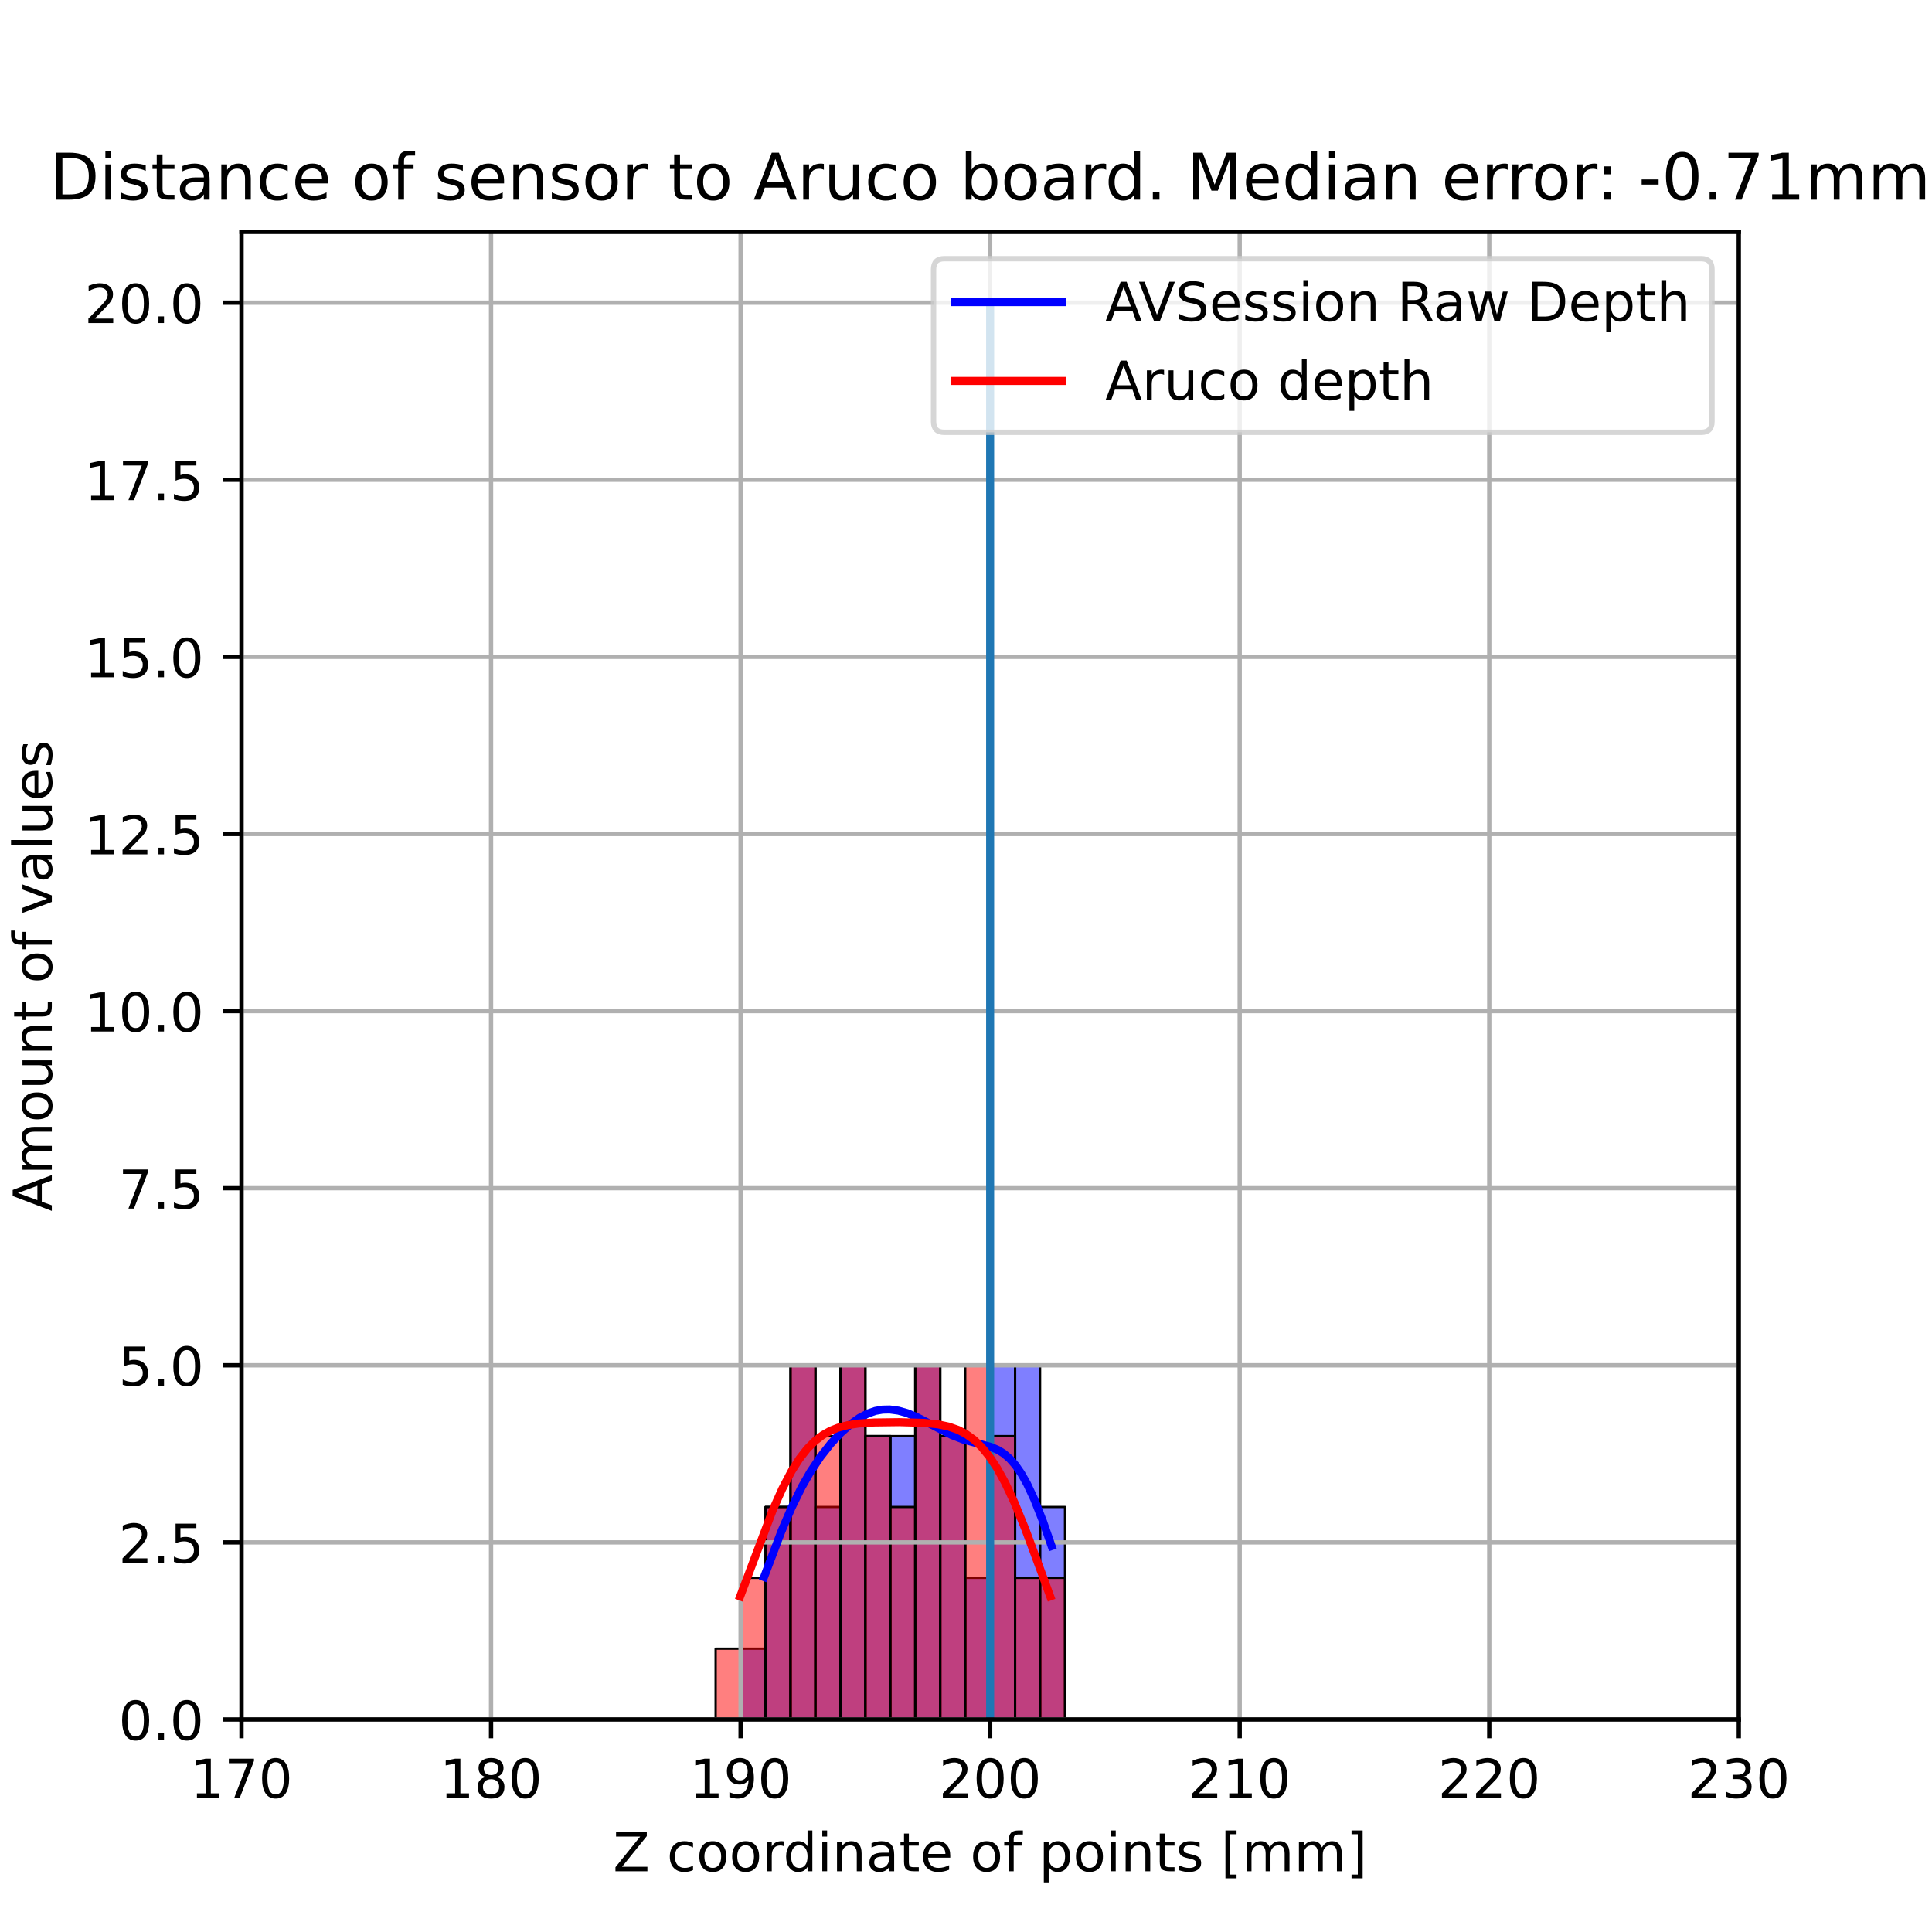 <?xml version="1.0" encoding="utf-8" standalone="no"?>
<!DOCTYPE svg PUBLIC "-//W3C//DTD SVG 1.1//EN"
  "http://www.w3.org/Graphics/SVG/1.1/DTD/svg11.dtd">
<!-- Created with matplotlib (https://matplotlib.org/) -->
<svg height="360pt" version="1.1" viewBox="0 0 360 360" width="360pt" xmlns="http://www.w3.org/2000/svg" xmlns:xlink="http://www.w3.org/1999/xlink">
 <defs>
  <style type="text/css">*{stroke-linecap:butt;stroke-linejoin:round;}</style>
 </defs>
 <g id="figure_1">
  <g id="patch_1">
   <path d="M 0 360 
L 360 360 
L 360 0 
L 0 0 
z
" style="fill:#ffffff;"/>
  </g>
  <g id="axes_1">
   <g id="patch_2">
    <path d="M 45 320.4 
L 324 320.4 
L 324 43.2 
L 45 43.2 
z
" style="fill:#ffffff;"/>
   </g>
   <g id="patch_3">
    <path clip-path="url(#pda368c4a8a)" d="M 45 320.4 
L 49.65 320.4 
L 49.65 320.4 
L 45 320.4 
z
" style="fill:#0000ff;fill-opacity:0.5;stroke:#000000;stroke-linejoin:miter;stroke-width:0.43;"/>
   </g>
   <g id="patch_4">
    <path clip-path="url(#pda368c4a8a)" d="M 49.65 320.4 
L 54.3 320.4 
L 54.3 320.4 
L 49.65 320.4 
z
" style="fill:#0000ff;fill-opacity:0.5;stroke:#000000;stroke-linejoin:miter;stroke-width:0.43;"/>
   </g>
   <g id="patch_5">
    <path clip-path="url(#pda368c4a8a)" d="M 54.3 320.4 
L 58.95 320.4 
L 58.95 320.4 
L 54.3 320.4 
z
" style="fill:#0000ff;fill-opacity:0.5;stroke:#000000;stroke-linejoin:miter;stroke-width:0.43;"/>
   </g>
   <g id="patch_6">
    <path clip-path="url(#pda368c4a8a)" d="M 58.95 320.4 
L 63.6 320.4 
L 63.6 320.4 
L 58.95 320.4 
z
" style="fill:#0000ff;fill-opacity:0.5;stroke:#000000;stroke-linejoin:miter;stroke-width:0.43;"/>
   </g>
   <g id="patch_7">
    <path clip-path="url(#pda368c4a8a)" d="M 63.6 320.4 
L 68.25 320.4 
L 68.25 320.4 
L 63.6 320.4 
z
" style="fill:#0000ff;fill-opacity:0.5;stroke:#000000;stroke-linejoin:miter;stroke-width:0.43;"/>
   </g>
   <g id="patch_8">
    <path clip-path="url(#pda368c4a8a)" d="M 68.25 320.4 
L 72.9 320.4 
L 72.9 320.4 
L 68.25 320.4 
z
" style="fill:#0000ff;fill-opacity:0.5;stroke:#000000;stroke-linejoin:miter;stroke-width:0.43;"/>
   </g>
   <g id="patch_9">
    <path clip-path="url(#pda368c4a8a)" d="M 72.9 320.4 
L 77.55 320.4 
L 77.55 320.4 
L 72.9 320.4 
z
" style="fill:#0000ff;fill-opacity:0.5;stroke:#000000;stroke-linejoin:miter;stroke-width:0.43;"/>
   </g>
   <g id="patch_10">
    <path clip-path="url(#pda368c4a8a)" d="M 77.55 320.4 
L 82.2 320.4 
L 82.2 320.4 
L 77.55 320.4 
z
" style="fill:#0000ff;fill-opacity:0.5;stroke:#000000;stroke-linejoin:miter;stroke-width:0.43;"/>
   </g>
   <g id="patch_11">
    <path clip-path="url(#pda368c4a8a)" d="M 82.2 320.4 
L 86.85 320.4 
L 86.85 320.4 
L 82.2 320.4 
z
" style="fill:#0000ff;fill-opacity:0.5;stroke:#000000;stroke-linejoin:miter;stroke-width:0.43;"/>
   </g>
   <g id="patch_12">
    <path clip-path="url(#pda368c4a8a)" d="M 86.85 320.4 
L 91.5 320.4 
L 91.5 320.4 
L 86.85 320.4 
z
" style="fill:#0000ff;fill-opacity:0.5;stroke:#000000;stroke-linejoin:miter;stroke-width:0.43;"/>
   </g>
   <g id="patch_13">
    <path clip-path="url(#pda368c4a8a)" d="M 91.5 320.4 
L 96.15 320.4 
L 96.15 320.4 
L 91.5 320.4 
z
" style="fill:#0000ff;fill-opacity:0.5;stroke:#000000;stroke-linejoin:miter;stroke-width:0.43;"/>
   </g>
   <g id="patch_14">
    <path clip-path="url(#pda368c4a8a)" d="M 96.15 320.4 
L 100.8 320.4 
L 100.8 320.4 
L 96.15 320.4 
z
" style="fill:#0000ff;fill-opacity:0.5;stroke:#000000;stroke-linejoin:miter;stroke-width:0.43;"/>
   </g>
   <g id="patch_15">
    <path clip-path="url(#pda368c4a8a)" d="M 100.8 320.4 
L 105.45 320.4 
L 105.45 320.4 
L 100.8 320.4 
z
" style="fill:#0000ff;fill-opacity:0.5;stroke:#000000;stroke-linejoin:miter;stroke-width:0.43;"/>
   </g>
   <g id="patch_16">
    <path clip-path="url(#pda368c4a8a)" d="M 105.45 320.4 
L 110.1 320.4 
L 110.1 320.4 
L 105.45 320.4 
z
" style="fill:#0000ff;fill-opacity:0.5;stroke:#000000;stroke-linejoin:miter;stroke-width:0.43;"/>
   </g>
   <g id="patch_17">
    <path clip-path="url(#pda368c4a8a)" d="M 110.1 320.4 
L 114.75 320.4 
L 114.75 320.4 
L 110.1 320.4 
z
" style="fill:#0000ff;fill-opacity:0.5;stroke:#000000;stroke-linejoin:miter;stroke-width:0.43;"/>
   </g>
   <g id="patch_18">
    <path clip-path="url(#pda368c4a8a)" d="M 114.75 320.4 
L 119.4 320.4 
L 119.4 320.4 
L 114.75 320.4 
z
" style="fill:#0000ff;fill-opacity:0.5;stroke:#000000;stroke-linejoin:miter;stroke-width:0.43;"/>
   </g>
   <g id="patch_19">
    <path clip-path="url(#pda368c4a8a)" d="M 119.4 320.4 
L 124.05 320.4 
L 124.05 320.4 
L 119.4 320.4 
z
" style="fill:#0000ff;fill-opacity:0.5;stroke:#000000;stroke-linejoin:miter;stroke-width:0.43;"/>
   </g>
   <g id="patch_20">
    <path clip-path="url(#pda368c4a8a)" d="M 124.05 320.4 
L 128.7 320.4 
L 128.7 320.4 
L 124.05 320.4 
z
" style="fill:#0000ff;fill-opacity:0.5;stroke:#000000;stroke-linejoin:miter;stroke-width:0.43;"/>
   </g>
   <g id="patch_21">
    <path clip-path="url(#pda368c4a8a)" d="M 128.7 320.4 
L 133.35 320.4 
L 133.35 320.4 
L 128.7 320.4 
z
" style="fill:#0000ff;fill-opacity:0.5;stroke:#000000;stroke-linejoin:miter;stroke-width:0.43;"/>
   </g>
   <g id="patch_22">
    <path clip-path="url(#pda368c4a8a)" d="M 133.35 320.4 
L 138 320.4 
L 138 320.4 
L 133.35 320.4 
z
" style="fill:#0000ff;fill-opacity:0.5;stroke:#000000;stroke-linejoin:miter;stroke-width:0.43;"/>
   </g>
   <g id="patch_23">
    <path clip-path="url(#pda368c4a8a)" d="M 138 320.4 
L 142.65 320.4 
L 142.65 307.2 
L 138 307.2 
z
" style="fill:#0000ff;fill-opacity:0.5;stroke:#000000;stroke-linejoin:miter;stroke-width:0.43;"/>
   </g>
   <g id="patch_24">
    <path clip-path="url(#pda368c4a8a)" d="M 142.65 320.4 
L 147.3 320.4 
L 147.3 280.8 
L 142.65 280.8 
z
" style="fill:#0000ff;fill-opacity:0.5;stroke:#000000;stroke-linejoin:miter;stroke-width:0.43;"/>
   </g>
   <g id="patch_25">
    <path clip-path="url(#pda368c4a8a)" d="M 147.3 320.4 
L 151.95 320.4 
L 151.95 254.4 
L 147.3 254.4 
z
" style="fill:#0000ff;fill-opacity:0.5;stroke:#000000;stroke-linejoin:miter;stroke-width:0.43;"/>
   </g>
   <g id="patch_26">
    <path clip-path="url(#pda368c4a8a)" d="M 151.95 320.4 
L 156.6 320.4 
L 156.6 280.8 
L 151.95 280.8 
z
" style="fill:#0000ff;fill-opacity:0.5;stroke:#000000;stroke-linejoin:miter;stroke-width:0.43;"/>
   </g>
   <g id="patch_27">
    <path clip-path="url(#pda368c4a8a)" d="M 156.6 320.4 
L 161.25 320.4 
L 161.25 254.4 
L 156.6 254.4 
z
" style="fill:#0000ff;fill-opacity:0.5;stroke:#000000;stroke-linejoin:miter;stroke-width:0.43;"/>
   </g>
   <g id="patch_28">
    <path clip-path="url(#pda368c4a8a)" d="M 161.25 320.4 
L 165.9 320.4 
L 165.9 267.6 
L 161.25 267.6 
z
" style="fill:#0000ff;fill-opacity:0.5;stroke:#000000;stroke-linejoin:miter;stroke-width:0.43;"/>
   </g>
   <g id="patch_29">
    <path clip-path="url(#pda368c4a8a)" d="M 165.9 320.4 
L 170.55 320.4 
L 170.55 267.6 
L 165.9 267.6 
z
" style="fill:#0000ff;fill-opacity:0.5;stroke:#000000;stroke-linejoin:miter;stroke-width:0.43;"/>
   </g>
   <g id="patch_30">
    <path clip-path="url(#pda368c4a8a)" d="M 170.55 320.4 
L 175.2 320.4 
L 175.2 254.4 
L 170.55 254.4 
z
" style="fill:#0000ff;fill-opacity:0.5;stroke:#000000;stroke-linejoin:miter;stroke-width:0.43;"/>
   </g>
   <g id="patch_31">
    <path clip-path="url(#pda368c4a8a)" d="M 175.2 320.4 
L 179.85 320.4 
L 179.85 267.6 
L 175.2 267.6 
z
" style="fill:#0000ff;fill-opacity:0.5;stroke:#000000;stroke-linejoin:miter;stroke-width:0.43;"/>
   </g>
   <g id="patch_32">
    <path clip-path="url(#pda368c4a8a)" d="M 179.85 320.4 
L 184.5 320.4 
L 184.5 294 
L 179.85 294 
z
" style="fill:#0000ff;fill-opacity:0.5;stroke:#000000;stroke-linejoin:miter;stroke-width:0.43;"/>
   </g>
   <g id="patch_33">
    <path clip-path="url(#pda368c4a8a)" d="M 184.5 320.4 
L 189.15 320.4 
L 189.15 254.4 
L 184.5 254.4 
z
" style="fill:#0000ff;fill-opacity:0.5;stroke:#000000;stroke-linejoin:miter;stroke-width:0.43;"/>
   </g>
   <g id="patch_34">
    <path clip-path="url(#pda368c4a8a)" d="M 189.15 320.4 
L 193.8 320.4 
L 193.8 254.4 
L 189.15 254.4 
z
" style="fill:#0000ff;fill-opacity:0.5;stroke:#000000;stroke-linejoin:miter;stroke-width:0.43;"/>
   </g>
   <g id="patch_35">
    <path clip-path="url(#pda368c4a8a)" d="M 193.8 320.4 
L 198.45 320.4 
L 198.45 280.8 
L 193.8 280.8 
z
" style="fill:#0000ff;fill-opacity:0.5;stroke:#000000;stroke-linejoin:miter;stroke-width:0.43;"/>
   </g>
   <g id="patch_36">
    <path clip-path="url(#pda368c4a8a)" d="M 198.45 320.4 
L 203.1 320.4 
L 203.1 320.4 
L 198.45 320.4 
z
" style="fill:#0000ff;fill-opacity:0.5;stroke:#000000;stroke-linejoin:miter;stroke-width:0.43;"/>
   </g>
   <g id="patch_37">
    <path clip-path="url(#pda368c4a8a)" d="M 203.1 320.4 
L 207.75 320.4 
L 207.75 320.4 
L 203.1 320.4 
z
" style="fill:#0000ff;fill-opacity:0.5;stroke:#000000;stroke-linejoin:miter;stroke-width:0.43;"/>
   </g>
   <g id="patch_38">
    <path clip-path="url(#pda368c4a8a)" d="M 207.75 320.4 
L 212.4 320.4 
L 212.4 320.4 
L 207.75 320.4 
z
" style="fill:#0000ff;fill-opacity:0.5;stroke:#000000;stroke-linejoin:miter;stroke-width:0.43;"/>
   </g>
   <g id="patch_39">
    <path clip-path="url(#pda368c4a8a)" d="M 212.4 320.4 
L 217.05 320.4 
L 217.05 320.4 
L 212.4 320.4 
z
" style="fill:#0000ff;fill-opacity:0.5;stroke:#000000;stroke-linejoin:miter;stroke-width:0.43;"/>
   </g>
   <g id="patch_40">
    <path clip-path="url(#pda368c4a8a)" d="M 217.05 320.4 
L 221.7 320.4 
L 221.7 320.4 
L 217.05 320.4 
z
" style="fill:#0000ff;fill-opacity:0.5;stroke:#000000;stroke-linejoin:miter;stroke-width:0.43;"/>
   </g>
   <g id="patch_41">
    <path clip-path="url(#pda368c4a8a)" d="M 221.7 320.4 
L 226.35 320.4 
L 226.35 320.4 
L 221.7 320.4 
z
" style="fill:#0000ff;fill-opacity:0.5;stroke:#000000;stroke-linejoin:miter;stroke-width:0.43;"/>
   </g>
   <g id="patch_42">
    <path clip-path="url(#pda368c4a8a)" d="M 226.35 320.4 
L 231 320.4 
L 231 320.4 
L 226.35 320.4 
z
" style="fill:#0000ff;fill-opacity:0.5;stroke:#000000;stroke-linejoin:miter;stroke-width:0.43;"/>
   </g>
   <g id="patch_43">
    <path clip-path="url(#pda368c4a8a)" d="M 231 320.4 
L 235.65 320.4 
L 235.65 320.4 
L 231 320.4 
z
" style="fill:#0000ff;fill-opacity:0.5;stroke:#000000;stroke-linejoin:miter;stroke-width:0.43;"/>
   </g>
   <g id="patch_44">
    <path clip-path="url(#pda368c4a8a)" d="M 235.65 320.4 
L 240.3 320.4 
L 240.3 320.4 
L 235.65 320.4 
z
" style="fill:#0000ff;fill-opacity:0.5;stroke:#000000;stroke-linejoin:miter;stroke-width:0.43;"/>
   </g>
   <g id="patch_45">
    <path clip-path="url(#pda368c4a8a)" d="M 240.3 320.4 
L 244.95 320.4 
L 244.95 320.4 
L 240.3 320.4 
z
" style="fill:#0000ff;fill-opacity:0.5;stroke:#000000;stroke-linejoin:miter;stroke-width:0.43;"/>
   </g>
   <g id="patch_46">
    <path clip-path="url(#pda368c4a8a)" d="M 244.95 320.4 
L 249.6 320.4 
L 249.6 320.4 
L 244.95 320.4 
z
" style="fill:#0000ff;fill-opacity:0.5;stroke:#000000;stroke-linejoin:miter;stroke-width:0.43;"/>
   </g>
   <g id="patch_47">
    <path clip-path="url(#pda368c4a8a)" d="M 249.6 320.4 
L 254.25 320.4 
L 254.25 320.4 
L 249.6 320.4 
z
" style="fill:#0000ff;fill-opacity:0.5;stroke:#000000;stroke-linejoin:miter;stroke-width:0.43;"/>
   </g>
   <g id="patch_48">
    <path clip-path="url(#pda368c4a8a)" d="M 254.25 320.4 
L 258.9 320.4 
L 258.9 320.4 
L 254.25 320.4 
z
" style="fill:#0000ff;fill-opacity:0.5;stroke:#000000;stroke-linejoin:miter;stroke-width:0.43;"/>
   </g>
   <g id="patch_49">
    <path clip-path="url(#pda368c4a8a)" d="M 258.9 320.4 
L 263.55 320.4 
L 263.55 320.4 
L 258.9 320.4 
z
" style="fill:#0000ff;fill-opacity:0.5;stroke:#000000;stroke-linejoin:miter;stroke-width:0.43;"/>
   </g>
   <g id="patch_50">
    <path clip-path="url(#pda368c4a8a)" d="M 263.55 320.4 
L 268.2 320.4 
L 268.2 320.4 
L 263.55 320.4 
z
" style="fill:#0000ff;fill-opacity:0.5;stroke:#000000;stroke-linejoin:miter;stroke-width:0.43;"/>
   </g>
   <g id="patch_51">
    <path clip-path="url(#pda368c4a8a)" d="M 268.2 320.4 
L 272.85 320.4 
L 272.85 320.4 
L 268.2 320.4 
z
" style="fill:#0000ff;fill-opacity:0.5;stroke:#000000;stroke-linejoin:miter;stroke-width:0.43;"/>
   </g>
   <g id="patch_52">
    <path clip-path="url(#pda368c4a8a)" d="M 272.85 320.4 
L 277.5 320.4 
L 277.5 320.4 
L 272.85 320.4 
z
" style="fill:#0000ff;fill-opacity:0.5;stroke:#000000;stroke-linejoin:miter;stroke-width:0.43;"/>
   </g>
   <g id="patch_53">
    <path clip-path="url(#pda368c4a8a)" d="M 277.5 320.4 
L 282.15 320.4 
L 282.15 320.4 
L 277.5 320.4 
z
" style="fill:#0000ff;fill-opacity:0.5;stroke:#000000;stroke-linejoin:miter;stroke-width:0.43;"/>
   </g>
   <g id="patch_54">
    <path clip-path="url(#pda368c4a8a)" d="M 282.15 320.4 
L 286.8 320.4 
L 286.8 320.4 
L 282.15 320.4 
z
" style="fill:#0000ff;fill-opacity:0.5;stroke:#000000;stroke-linejoin:miter;stroke-width:0.43;"/>
   </g>
   <g id="patch_55">
    <path clip-path="url(#pda368c4a8a)" d="M 286.8 320.4 
L 291.45 320.4 
L 291.45 320.4 
L 286.8 320.4 
z
" style="fill:#0000ff;fill-opacity:0.5;stroke:#000000;stroke-linejoin:miter;stroke-width:0.43;"/>
   </g>
   <g id="patch_56">
    <path clip-path="url(#pda368c4a8a)" d="M 291.45 320.4 
L 296.1 320.4 
L 296.1 320.4 
L 291.45 320.4 
z
" style="fill:#0000ff;fill-opacity:0.5;stroke:#000000;stroke-linejoin:miter;stroke-width:0.43;"/>
   </g>
   <g id="patch_57">
    <path clip-path="url(#pda368c4a8a)" d="M 296.1 320.4 
L 300.75 320.4 
L 300.75 320.4 
L 296.1 320.4 
z
" style="fill:#0000ff;fill-opacity:0.5;stroke:#000000;stroke-linejoin:miter;stroke-width:0.43;"/>
   </g>
   <g id="patch_58">
    <path clip-path="url(#pda368c4a8a)" d="M 300.75 320.4 
L 305.4 320.4 
L 305.4 320.4 
L 300.75 320.4 
z
" style="fill:#0000ff;fill-opacity:0.5;stroke:#000000;stroke-linejoin:miter;stroke-width:0.43;"/>
   </g>
   <g id="patch_59">
    <path clip-path="url(#pda368c4a8a)" d="M 305.4 320.4 
L 310.05 320.4 
L 310.05 320.4 
L 305.4 320.4 
z
" style="fill:#0000ff;fill-opacity:0.5;stroke:#000000;stroke-linejoin:miter;stroke-width:0.43;"/>
   </g>
   <g id="patch_60">
    <path clip-path="url(#pda368c4a8a)" d="M 310.05 320.4 
L 314.7 320.4 
L 314.7 320.4 
L 310.05 320.4 
z
" style="fill:#0000ff;fill-opacity:0.5;stroke:#000000;stroke-linejoin:miter;stroke-width:0.43;"/>
   </g>
   <g id="patch_61">
    <path clip-path="url(#pda368c4a8a)" d="M 314.7 320.4 
L 319.35 320.4 
L 319.35 320.4 
L 314.7 320.4 
z
" style="fill:#0000ff;fill-opacity:0.5;stroke:#000000;stroke-linejoin:miter;stroke-width:0.43;"/>
   </g>
   <g id="patch_62">
    <path clip-path="url(#pda368c4a8a)" d="M 45 320.4 
L 49.65 320.4 
L 49.65 320.4 
L 45 320.4 
z
" style="fill:#ff0000;fill-opacity:0.5;stroke:#000000;stroke-linejoin:miter;stroke-width:0.43;"/>
   </g>
   <g id="patch_63">
    <path clip-path="url(#pda368c4a8a)" d="M 49.65 320.4 
L 54.3 320.4 
L 54.3 320.4 
L 49.65 320.4 
z
" style="fill:#ff0000;fill-opacity:0.5;stroke:#000000;stroke-linejoin:miter;stroke-width:0.43;"/>
   </g>
   <g id="patch_64">
    <path clip-path="url(#pda368c4a8a)" d="M 54.3 320.4 
L 58.95 320.4 
L 58.95 320.4 
L 54.3 320.4 
z
" style="fill:#ff0000;fill-opacity:0.5;stroke:#000000;stroke-linejoin:miter;stroke-width:0.43;"/>
   </g>
   <g id="patch_65">
    <path clip-path="url(#pda368c4a8a)" d="M 58.95 320.4 
L 63.6 320.4 
L 63.6 320.4 
L 58.95 320.4 
z
" style="fill:#ff0000;fill-opacity:0.5;stroke:#000000;stroke-linejoin:miter;stroke-width:0.43;"/>
   </g>
   <g id="patch_66">
    <path clip-path="url(#pda368c4a8a)" d="M 63.6 320.4 
L 68.25 320.4 
L 68.25 320.4 
L 63.6 320.4 
z
" style="fill:#ff0000;fill-opacity:0.5;stroke:#000000;stroke-linejoin:miter;stroke-width:0.43;"/>
   </g>
   <g id="patch_67">
    <path clip-path="url(#pda368c4a8a)" d="M 68.25 320.4 
L 72.9 320.4 
L 72.9 320.4 
L 68.25 320.4 
z
" style="fill:#ff0000;fill-opacity:0.5;stroke:#000000;stroke-linejoin:miter;stroke-width:0.43;"/>
   </g>
   <g id="patch_68">
    <path clip-path="url(#pda368c4a8a)" d="M 72.9 320.4 
L 77.55 320.4 
L 77.55 320.4 
L 72.9 320.4 
z
" style="fill:#ff0000;fill-opacity:0.5;stroke:#000000;stroke-linejoin:miter;stroke-width:0.43;"/>
   </g>
   <g id="patch_69">
    <path clip-path="url(#pda368c4a8a)" d="M 77.55 320.4 
L 82.2 320.4 
L 82.2 320.4 
L 77.55 320.4 
z
" style="fill:#ff0000;fill-opacity:0.5;stroke:#000000;stroke-linejoin:miter;stroke-width:0.43;"/>
   </g>
   <g id="patch_70">
    <path clip-path="url(#pda368c4a8a)" d="M 82.2 320.4 
L 86.85 320.4 
L 86.85 320.4 
L 82.2 320.4 
z
" style="fill:#ff0000;fill-opacity:0.5;stroke:#000000;stroke-linejoin:miter;stroke-width:0.43;"/>
   </g>
   <g id="patch_71">
    <path clip-path="url(#pda368c4a8a)" d="M 86.85 320.4 
L 91.5 320.4 
L 91.5 320.4 
L 86.85 320.4 
z
" style="fill:#ff0000;fill-opacity:0.5;stroke:#000000;stroke-linejoin:miter;stroke-width:0.43;"/>
   </g>
   <g id="patch_72">
    <path clip-path="url(#pda368c4a8a)" d="M 91.5 320.4 
L 96.15 320.4 
L 96.15 320.4 
L 91.5 320.4 
z
" style="fill:#ff0000;fill-opacity:0.5;stroke:#000000;stroke-linejoin:miter;stroke-width:0.43;"/>
   </g>
   <g id="patch_73">
    <path clip-path="url(#pda368c4a8a)" d="M 96.15 320.4 
L 100.8 320.4 
L 100.8 320.4 
L 96.15 320.4 
z
" style="fill:#ff0000;fill-opacity:0.5;stroke:#000000;stroke-linejoin:miter;stroke-width:0.43;"/>
   </g>
   <g id="patch_74">
    <path clip-path="url(#pda368c4a8a)" d="M 100.8 320.4 
L 105.45 320.4 
L 105.45 320.4 
L 100.8 320.4 
z
" style="fill:#ff0000;fill-opacity:0.5;stroke:#000000;stroke-linejoin:miter;stroke-width:0.43;"/>
   </g>
   <g id="patch_75">
    <path clip-path="url(#pda368c4a8a)" d="M 105.45 320.4 
L 110.1 320.4 
L 110.1 320.4 
L 105.45 320.4 
z
" style="fill:#ff0000;fill-opacity:0.5;stroke:#000000;stroke-linejoin:miter;stroke-width:0.43;"/>
   </g>
   <g id="patch_76">
    <path clip-path="url(#pda368c4a8a)" d="M 110.1 320.4 
L 114.75 320.4 
L 114.75 320.4 
L 110.1 320.4 
z
" style="fill:#ff0000;fill-opacity:0.5;stroke:#000000;stroke-linejoin:miter;stroke-width:0.43;"/>
   </g>
   <g id="patch_77">
    <path clip-path="url(#pda368c4a8a)" d="M 114.75 320.4 
L 119.4 320.4 
L 119.4 320.4 
L 114.75 320.4 
z
" style="fill:#ff0000;fill-opacity:0.5;stroke:#000000;stroke-linejoin:miter;stroke-width:0.43;"/>
   </g>
   <g id="patch_78">
    <path clip-path="url(#pda368c4a8a)" d="M 119.4 320.4 
L 124.05 320.4 
L 124.05 320.4 
L 119.4 320.4 
z
" style="fill:#ff0000;fill-opacity:0.5;stroke:#000000;stroke-linejoin:miter;stroke-width:0.43;"/>
   </g>
   <g id="patch_79">
    <path clip-path="url(#pda368c4a8a)" d="M 124.05 320.4 
L 128.7 320.4 
L 128.7 320.4 
L 124.05 320.4 
z
" style="fill:#ff0000;fill-opacity:0.5;stroke:#000000;stroke-linejoin:miter;stroke-width:0.43;"/>
   </g>
   <g id="patch_80">
    <path clip-path="url(#pda368c4a8a)" d="M 128.7 320.4 
L 133.35 320.4 
L 133.35 320.4 
L 128.7 320.4 
z
" style="fill:#ff0000;fill-opacity:0.5;stroke:#000000;stroke-linejoin:miter;stroke-width:0.43;"/>
   </g>
   <g id="patch_81">
    <path clip-path="url(#pda368c4a8a)" d="M 133.35 320.4 
L 138 320.4 
L 138 307.2 
L 133.35 307.2 
z
" style="fill:#ff0000;fill-opacity:0.5;stroke:#000000;stroke-linejoin:miter;stroke-width:0.43;"/>
   </g>
   <g id="patch_82">
    <path clip-path="url(#pda368c4a8a)" d="M 138 320.4 
L 142.65 320.4 
L 142.65 294 
L 138 294 
z
" style="fill:#ff0000;fill-opacity:0.5;stroke:#000000;stroke-linejoin:miter;stroke-width:0.43;"/>
   </g>
   <g id="patch_83">
    <path clip-path="url(#pda368c4a8a)" d="M 142.65 320.4 
L 147.3 320.4 
L 147.3 280.8 
L 142.65 280.8 
z
" style="fill:#ff0000;fill-opacity:0.5;stroke:#000000;stroke-linejoin:miter;stroke-width:0.43;"/>
   </g>
   <g id="patch_84">
    <path clip-path="url(#pda368c4a8a)" d="M 147.3 320.4 
L 151.95 320.4 
L 151.95 254.4 
L 147.3 254.4 
z
" style="fill:#ff0000;fill-opacity:0.5;stroke:#000000;stroke-linejoin:miter;stroke-width:0.43;"/>
   </g>
   <g id="patch_85">
    <path clip-path="url(#pda368c4a8a)" d="M 151.95 320.4 
L 156.6 320.4 
L 156.6 267.6 
L 151.95 267.6 
z
" style="fill:#ff0000;fill-opacity:0.5;stroke:#000000;stroke-linejoin:miter;stroke-width:0.43;"/>
   </g>
   <g id="patch_86">
    <path clip-path="url(#pda368c4a8a)" d="M 156.6 320.4 
L 161.25 320.4 
L 161.25 254.4 
L 156.6 254.4 
z
" style="fill:#ff0000;fill-opacity:0.5;stroke:#000000;stroke-linejoin:miter;stroke-width:0.43;"/>
   </g>
   <g id="patch_87">
    <path clip-path="url(#pda368c4a8a)" d="M 161.25 320.4 
L 165.9 320.4 
L 165.9 267.6 
L 161.25 267.6 
z
" style="fill:#ff0000;fill-opacity:0.5;stroke:#000000;stroke-linejoin:miter;stroke-width:0.43;"/>
   </g>
   <g id="patch_88">
    <path clip-path="url(#pda368c4a8a)" d="M 165.9 320.4 
L 170.55 320.4 
L 170.55 280.8 
L 165.9 280.8 
z
" style="fill:#ff0000;fill-opacity:0.5;stroke:#000000;stroke-linejoin:miter;stroke-width:0.43;"/>
   </g>
   <g id="patch_89">
    <path clip-path="url(#pda368c4a8a)" d="M 170.55 320.4 
L 175.2 320.4 
L 175.2 254.4 
L 170.55 254.4 
z
" style="fill:#ff0000;fill-opacity:0.5;stroke:#000000;stroke-linejoin:miter;stroke-width:0.43;"/>
   </g>
   <g id="patch_90">
    <path clip-path="url(#pda368c4a8a)" d="M 175.2 320.4 
L 179.85 320.4 
L 179.85 267.6 
L 175.2 267.6 
z
" style="fill:#ff0000;fill-opacity:0.5;stroke:#000000;stroke-linejoin:miter;stroke-width:0.43;"/>
   </g>
   <g id="patch_91">
    <path clip-path="url(#pda368c4a8a)" d="M 179.85 320.4 
L 184.5 320.4 
L 184.5 254.4 
L 179.85 254.4 
z
" style="fill:#ff0000;fill-opacity:0.5;stroke:#000000;stroke-linejoin:miter;stroke-width:0.43;"/>
   </g>
   <g id="patch_92">
    <path clip-path="url(#pda368c4a8a)" d="M 184.5 320.4 
L 189.15 320.4 
L 189.15 267.6 
L 184.5 267.6 
z
" style="fill:#ff0000;fill-opacity:0.5;stroke:#000000;stroke-linejoin:miter;stroke-width:0.43;"/>
   </g>
   <g id="patch_93">
    <path clip-path="url(#pda368c4a8a)" d="M 189.15 320.4 
L 193.8 320.4 
L 193.8 294 
L 189.15 294 
z
" style="fill:#ff0000;fill-opacity:0.5;stroke:#000000;stroke-linejoin:miter;stroke-width:0.43;"/>
   </g>
   <g id="patch_94">
    <path clip-path="url(#pda368c4a8a)" d="M 193.8 320.4 
L 198.45 320.4 
L 198.45 294 
L 193.8 294 
z
" style="fill:#ff0000;fill-opacity:0.5;stroke:#000000;stroke-linejoin:miter;stroke-width:0.43;"/>
   </g>
   <g id="patch_95">
    <path clip-path="url(#pda368c4a8a)" d="M 198.45 320.4 
L 203.1 320.4 
L 203.1 320.4 
L 198.45 320.4 
z
" style="fill:#ff0000;fill-opacity:0.5;stroke:#000000;stroke-linejoin:miter;stroke-width:0.43;"/>
   </g>
   <g id="patch_96">
    <path clip-path="url(#pda368c4a8a)" d="M 203.1 320.4 
L 207.75 320.4 
L 207.75 320.4 
L 203.1 320.4 
z
" style="fill:#ff0000;fill-opacity:0.5;stroke:#000000;stroke-linejoin:miter;stroke-width:0.43;"/>
   </g>
   <g id="patch_97">
    <path clip-path="url(#pda368c4a8a)" d="M 207.75 320.4 
L 212.4 320.4 
L 212.4 320.4 
L 207.75 320.4 
z
" style="fill:#ff0000;fill-opacity:0.5;stroke:#000000;stroke-linejoin:miter;stroke-width:0.43;"/>
   </g>
   <g id="patch_98">
    <path clip-path="url(#pda368c4a8a)" d="M 212.4 320.4 
L 217.05 320.4 
L 217.05 320.4 
L 212.4 320.4 
z
" style="fill:#ff0000;fill-opacity:0.5;stroke:#000000;stroke-linejoin:miter;stroke-width:0.43;"/>
   </g>
   <g id="patch_99">
    <path clip-path="url(#pda368c4a8a)" d="M 217.05 320.4 
L 221.7 320.4 
L 221.7 320.4 
L 217.05 320.4 
z
" style="fill:#ff0000;fill-opacity:0.5;stroke:#000000;stroke-linejoin:miter;stroke-width:0.43;"/>
   </g>
   <g id="patch_100">
    <path clip-path="url(#pda368c4a8a)" d="M 221.7 320.4 
L 226.35 320.4 
L 226.35 320.4 
L 221.7 320.4 
z
" style="fill:#ff0000;fill-opacity:0.5;stroke:#000000;stroke-linejoin:miter;stroke-width:0.43;"/>
   </g>
   <g id="patch_101">
    <path clip-path="url(#pda368c4a8a)" d="M 226.35 320.4 
L 231 320.4 
L 231 320.4 
L 226.35 320.4 
z
" style="fill:#ff0000;fill-opacity:0.5;stroke:#000000;stroke-linejoin:miter;stroke-width:0.43;"/>
   </g>
   <g id="patch_102">
    <path clip-path="url(#pda368c4a8a)" d="M 231 320.4 
L 235.65 320.4 
L 235.65 320.4 
L 231 320.4 
z
" style="fill:#ff0000;fill-opacity:0.5;stroke:#000000;stroke-linejoin:miter;stroke-width:0.43;"/>
   </g>
   <g id="patch_103">
    <path clip-path="url(#pda368c4a8a)" d="M 235.65 320.4 
L 240.3 320.4 
L 240.3 320.4 
L 235.65 320.4 
z
" style="fill:#ff0000;fill-opacity:0.5;stroke:#000000;stroke-linejoin:miter;stroke-width:0.43;"/>
   </g>
   <g id="patch_104">
    <path clip-path="url(#pda368c4a8a)" d="M 240.3 320.4 
L 244.95 320.4 
L 244.95 320.4 
L 240.3 320.4 
z
" style="fill:#ff0000;fill-opacity:0.5;stroke:#000000;stroke-linejoin:miter;stroke-width:0.43;"/>
   </g>
   <g id="patch_105">
    <path clip-path="url(#pda368c4a8a)" d="M 244.95 320.4 
L 249.6 320.4 
L 249.6 320.4 
L 244.95 320.4 
z
" style="fill:#ff0000;fill-opacity:0.5;stroke:#000000;stroke-linejoin:miter;stroke-width:0.43;"/>
   </g>
   <g id="patch_106">
    <path clip-path="url(#pda368c4a8a)" d="M 249.6 320.4 
L 254.25 320.4 
L 254.25 320.4 
L 249.6 320.4 
z
" style="fill:#ff0000;fill-opacity:0.5;stroke:#000000;stroke-linejoin:miter;stroke-width:0.43;"/>
   </g>
   <g id="patch_107">
    <path clip-path="url(#pda368c4a8a)" d="M 254.25 320.4 
L 258.9 320.4 
L 258.9 320.4 
L 254.25 320.4 
z
" style="fill:#ff0000;fill-opacity:0.5;stroke:#000000;stroke-linejoin:miter;stroke-width:0.43;"/>
   </g>
   <g id="patch_108">
    <path clip-path="url(#pda368c4a8a)" d="M 258.9 320.4 
L 263.55 320.4 
L 263.55 320.4 
L 258.9 320.4 
z
" style="fill:#ff0000;fill-opacity:0.5;stroke:#000000;stroke-linejoin:miter;stroke-width:0.43;"/>
   </g>
   <g id="patch_109">
    <path clip-path="url(#pda368c4a8a)" d="M 263.55 320.4 
L 268.2 320.4 
L 268.2 320.4 
L 263.55 320.4 
z
" style="fill:#ff0000;fill-opacity:0.5;stroke:#000000;stroke-linejoin:miter;stroke-width:0.43;"/>
   </g>
   <g id="patch_110">
    <path clip-path="url(#pda368c4a8a)" d="M 268.2 320.4 
L 272.85 320.4 
L 272.85 320.4 
L 268.2 320.4 
z
" style="fill:#ff0000;fill-opacity:0.5;stroke:#000000;stroke-linejoin:miter;stroke-width:0.43;"/>
   </g>
   <g id="patch_111">
    <path clip-path="url(#pda368c4a8a)" d="M 272.85 320.4 
L 277.5 320.4 
L 277.5 320.4 
L 272.85 320.4 
z
" style="fill:#ff0000;fill-opacity:0.5;stroke:#000000;stroke-linejoin:miter;stroke-width:0.43;"/>
   </g>
   <g id="patch_112">
    <path clip-path="url(#pda368c4a8a)" d="M 277.5 320.4 
L 282.15 320.4 
L 282.15 320.4 
L 277.5 320.4 
z
" style="fill:#ff0000;fill-opacity:0.5;stroke:#000000;stroke-linejoin:miter;stroke-width:0.43;"/>
   </g>
   <g id="patch_113">
    <path clip-path="url(#pda368c4a8a)" d="M 282.15 320.4 
L 286.8 320.4 
L 286.8 320.4 
L 282.15 320.4 
z
" style="fill:#ff0000;fill-opacity:0.5;stroke:#000000;stroke-linejoin:miter;stroke-width:0.43;"/>
   </g>
   <g id="patch_114">
    <path clip-path="url(#pda368c4a8a)" d="M 286.8 320.4 
L 291.45 320.4 
L 291.45 320.4 
L 286.8 320.4 
z
" style="fill:#ff0000;fill-opacity:0.5;stroke:#000000;stroke-linejoin:miter;stroke-width:0.43;"/>
   </g>
   <g id="patch_115">
    <path clip-path="url(#pda368c4a8a)" d="M 291.45 320.4 
L 296.1 320.4 
L 296.1 320.4 
L 291.45 320.4 
z
" style="fill:#ff0000;fill-opacity:0.5;stroke:#000000;stroke-linejoin:miter;stroke-width:0.43;"/>
   </g>
   <g id="patch_116">
    <path clip-path="url(#pda368c4a8a)" d="M 296.1 320.4 
L 300.75 320.4 
L 300.75 320.4 
L 296.1 320.4 
z
" style="fill:#ff0000;fill-opacity:0.5;stroke:#000000;stroke-linejoin:miter;stroke-width:0.43;"/>
   </g>
   <g id="patch_117">
    <path clip-path="url(#pda368c4a8a)" d="M 300.75 320.4 
L 305.4 320.4 
L 305.4 320.4 
L 300.75 320.4 
z
" style="fill:#ff0000;fill-opacity:0.5;stroke:#000000;stroke-linejoin:miter;stroke-width:0.43;"/>
   </g>
   <g id="patch_118">
    <path clip-path="url(#pda368c4a8a)" d="M 305.4 320.4 
L 310.05 320.4 
L 310.05 320.4 
L 305.4 320.4 
z
" style="fill:#ff0000;fill-opacity:0.5;stroke:#000000;stroke-linejoin:miter;stroke-width:0.43;"/>
   </g>
   <g id="patch_119">
    <path clip-path="url(#pda368c4a8a)" d="M 310.05 320.4 
L 314.7 320.4 
L 314.7 320.4 
L 310.05 320.4 
z
" style="fill:#ff0000;fill-opacity:0.5;stroke:#000000;stroke-linejoin:miter;stroke-width:0.43;"/>
   </g>
   <g id="patch_120">
    <path clip-path="url(#pda368c4a8a)" d="M 314.7 320.4 
L 319.35 320.4 
L 319.35 320.4 
L 314.7 320.4 
z
" style="fill:#ff0000;fill-opacity:0.5;stroke:#000000;stroke-linejoin:miter;stroke-width:0.43;"/>
   </g>
   <g id="matplotlib.axis_1">
    <g id="xtick_1">
     <g id="line2d_1">
      <path clip-path="url(#pda368c4a8a)" d="M 45 320.4 
L 45 43.2 
" style="fill:none;stroke:#b0b0b0;stroke-linecap:square;stroke-width:0.8;"/>
     </g>
     <g id="line2d_2">
      <defs>
       <path d="M 0 0 
L 0 3.5 
" id="mc86a575b9d" style="stroke:#000000;stroke-width:0.8;"/>
      </defs>
      <g>
       <use style="stroke:#000000;stroke-width:0.8;" x="45" xlink:href="#mc86a575b9d" y="320.4"/>
      </g>
     </g>
     <g id="text_1">
      <!-- 170 -->
      <g transform="translate(35.456 334.998)scale(0.1 -0.1)">
       <defs>
        <path d="M 12.406 8.297 
L 28.516 8.297 
L 28.516 63.922 
L 10.984 60.406 
L 10.984 69.391 
L 28.422 72.906 
L 38.281 72.906 
L 38.281 8.297 
L 54.391 8.297 
L 54.391 0 
L 12.406 0 
z
" id="DejaVuSans-49"/>
        <path d="M 8.203 72.906 
L 55.078 72.906 
L 55.078 68.703 
L 28.609 0 
L 18.312 0 
L 43.219 64.594 
L 8.203 64.594 
z
" id="DejaVuSans-55"/>
        <path d="M 31.781 66.406 
Q 24.172 66.406 20.328 58.906 
Q 16.5 51.422 16.5 36.375 
Q 16.5 21.391 20.328 13.891 
Q 24.172 6.391 31.781 6.391 
Q 39.453 6.391 43.281 13.891 
Q 47.125 21.391 47.125 36.375 
Q 47.125 51.422 43.281 58.906 
Q 39.453 66.406 31.781 66.406 
z
M 31.781 74.219 
Q 44.047 74.219 50.516 64.516 
Q 56.984 54.828 56.984 36.375 
Q 56.984 17.969 50.516 8.266 
Q 44.047 -1.422 31.781 -1.422 
Q 19.531 -1.422 13.062 8.266 
Q 6.594 17.969 6.594 36.375 
Q 6.594 54.828 13.062 64.516 
Q 19.531 74.219 31.781 74.219 
z
" id="DejaVuSans-48"/>
       </defs>
       <use xlink:href="#DejaVuSans-49"/>
       <use x="63.623" xlink:href="#DejaVuSans-55"/>
       <use x="127.246" xlink:href="#DejaVuSans-48"/>
      </g>
     </g>
    </g>
    <g id="xtick_2">
     <g id="line2d_3">
      <path clip-path="url(#pda368c4a8a)" d="M 91.5 320.4 
L 91.5 43.2 
" style="fill:none;stroke:#b0b0b0;stroke-linecap:square;stroke-width:0.8;"/>
     </g>
     <g id="line2d_4">
      <g>
       <use style="stroke:#000000;stroke-width:0.8;" x="91.5" xlink:href="#mc86a575b9d" y="320.4"/>
      </g>
     </g>
     <g id="text_2">
      <!-- 180 -->
      <g transform="translate(81.956 334.998)scale(0.1 -0.1)">
       <defs>
        <path d="M 31.781 34.625 
Q 24.75 34.625 20.719 30.859 
Q 16.703 27.094 16.703 20.516 
Q 16.703 13.922 20.719 10.156 
Q 24.75 6.391 31.781 6.391 
Q 38.812 6.391 42.859 10.172 
Q 46.922 13.969 46.922 20.516 
Q 46.922 27.094 42.891 30.859 
Q 38.875 34.625 31.781 34.625 
z
M 21.922 38.812 
Q 15.578 40.375 12.031 44.719 
Q 8.5 49.078 8.5 55.328 
Q 8.5 64.062 14.719 69.141 
Q 20.953 74.219 31.781 74.219 
Q 42.672 74.219 48.875 69.141 
Q 55.078 64.062 55.078 55.328 
Q 55.078 49.078 51.531 44.719 
Q 48 40.375 41.703 38.812 
Q 48.828 37.156 52.797 32.312 
Q 56.781 27.484 56.781 20.516 
Q 56.781 9.906 50.312 4.234 
Q 43.844 -1.422 31.781 -1.422 
Q 19.734 -1.422 13.25 4.234 
Q 6.781 9.906 6.781 20.516 
Q 6.781 27.484 10.781 32.312 
Q 14.797 37.156 21.922 38.812 
z
M 18.312 54.391 
Q 18.312 48.734 21.844 45.562 
Q 25.391 42.391 31.781 42.391 
Q 38.141 42.391 41.719 45.562 
Q 45.312 48.734 45.312 54.391 
Q 45.312 60.062 41.719 63.234 
Q 38.141 66.406 31.781 66.406 
Q 25.391 66.406 21.844 63.234 
Q 18.312 60.062 18.312 54.391 
z
" id="DejaVuSans-56"/>
       </defs>
       <use xlink:href="#DejaVuSans-49"/>
       <use x="63.623" xlink:href="#DejaVuSans-56"/>
       <use x="127.246" xlink:href="#DejaVuSans-48"/>
      </g>
     </g>
    </g>
    <g id="xtick_3">
     <g id="line2d_5">
      <path clip-path="url(#pda368c4a8a)" d="M 138 320.4 
L 138 43.2 
" style="fill:none;stroke:#b0b0b0;stroke-linecap:square;stroke-width:0.8;"/>
     </g>
     <g id="line2d_6">
      <g>
       <use style="stroke:#000000;stroke-width:0.8;" x="138" xlink:href="#mc86a575b9d" y="320.4"/>
      </g>
     </g>
     <g id="text_3">
      <!-- 190 -->
      <g transform="translate(128.456 334.998)scale(0.1 -0.1)">
       <defs>
        <path d="M 10.984 1.516 
L 10.984 10.5 
Q 14.703 8.734 18.5 7.812 
Q 22.312 6.891 25.984 6.891 
Q 35.75 6.891 40.891 13.453 
Q 46.047 20.016 46.781 33.406 
Q 43.953 29.203 39.594 26.953 
Q 35.25 24.703 29.984 24.703 
Q 19.047 24.703 12.672 31.312 
Q 6.297 37.938 6.297 49.422 
Q 6.297 60.641 12.938 67.422 
Q 19.578 74.219 30.609 74.219 
Q 43.266 74.219 49.922 64.516 
Q 56.594 54.828 56.594 36.375 
Q 56.594 19.141 48.406 8.859 
Q 40.234 -1.422 26.422 -1.422 
Q 22.703 -1.422 18.891 -0.688 
Q 15.094 0.047 10.984 1.516 
z
M 30.609 32.422 
Q 37.25 32.422 41.125 36.953 
Q 45.016 41.5 45.016 49.422 
Q 45.016 57.281 41.125 61.844 
Q 37.25 66.406 30.609 66.406 
Q 23.969 66.406 20.094 61.844 
Q 16.219 57.281 16.219 49.422 
Q 16.219 41.5 20.094 36.953 
Q 23.969 32.422 30.609 32.422 
z
" id="DejaVuSans-57"/>
       </defs>
       <use xlink:href="#DejaVuSans-49"/>
       <use x="63.623" xlink:href="#DejaVuSans-57"/>
       <use x="127.246" xlink:href="#DejaVuSans-48"/>
      </g>
     </g>
    </g>
    <g id="xtick_4">
     <g id="line2d_7">
      <path clip-path="url(#pda368c4a8a)" d="M 184.5 320.4 
L 184.5 43.2 
" style="fill:none;stroke:#b0b0b0;stroke-linecap:square;stroke-width:0.8;"/>
     </g>
     <g id="line2d_8">
      <g>
       <use style="stroke:#000000;stroke-width:0.8;" x="184.5" xlink:href="#mc86a575b9d" y="320.4"/>
      </g>
     </g>
     <g id="text_4">
      <!-- 200 -->
      <g transform="translate(174.956 334.998)scale(0.1 -0.1)">
       <defs>
        <path d="M 19.188 8.297 
L 53.609 8.297 
L 53.609 0 
L 7.328 0 
L 7.328 8.297 
Q 12.938 14.109 22.625 23.891 
Q 32.328 33.688 34.812 36.531 
Q 39.547 41.844 41.422 45.531 
Q 43.312 49.219 43.312 52.781 
Q 43.312 58.594 39.234 62.25 
Q 35.156 65.922 28.609 65.922 
Q 23.969 65.922 18.812 64.312 
Q 13.672 62.703 7.812 59.422 
L 7.812 69.391 
Q 13.766 71.781 18.938 73 
Q 24.125 74.219 28.422 74.219 
Q 39.75 74.219 46.484 68.547 
Q 53.219 62.891 53.219 53.422 
Q 53.219 48.922 51.531 44.891 
Q 49.859 40.875 45.406 35.406 
Q 44.188 33.984 37.641 27.219 
Q 31.109 20.453 19.188 8.297 
z
" id="DejaVuSans-50"/>
       </defs>
       <use xlink:href="#DejaVuSans-50"/>
       <use x="63.623" xlink:href="#DejaVuSans-48"/>
       <use x="127.246" xlink:href="#DejaVuSans-48"/>
      </g>
     </g>
    </g>
    <g id="xtick_5">
     <g id="line2d_9">
      <path clip-path="url(#pda368c4a8a)" d="M 231 320.4 
L 231 43.2 
" style="fill:none;stroke:#b0b0b0;stroke-linecap:square;stroke-width:0.8;"/>
     </g>
     <g id="line2d_10">
      <g>
       <use style="stroke:#000000;stroke-width:0.8;" x="231" xlink:href="#mc86a575b9d" y="320.4"/>
      </g>
     </g>
     <g id="text_5">
      <!-- 210 -->
      <g transform="translate(221.456 334.998)scale(0.1 -0.1)">
       <use xlink:href="#DejaVuSans-50"/>
       <use x="63.623" xlink:href="#DejaVuSans-49"/>
       <use x="127.246" xlink:href="#DejaVuSans-48"/>
      </g>
     </g>
    </g>
    <g id="xtick_6">
     <g id="line2d_11">
      <path clip-path="url(#pda368c4a8a)" d="M 277.5 320.4 
L 277.5 43.2 
" style="fill:none;stroke:#b0b0b0;stroke-linecap:square;stroke-width:0.8;"/>
     </g>
     <g id="line2d_12">
      <g>
       <use style="stroke:#000000;stroke-width:0.8;" x="277.5" xlink:href="#mc86a575b9d" y="320.4"/>
      </g>
     </g>
     <g id="text_6">
      <!-- 220 -->
      <g transform="translate(267.956 334.998)scale(0.1 -0.1)">
       <use xlink:href="#DejaVuSans-50"/>
       <use x="63.623" xlink:href="#DejaVuSans-50"/>
       <use x="127.246" xlink:href="#DejaVuSans-48"/>
      </g>
     </g>
    </g>
    <g id="xtick_7">
     <g id="line2d_13">
      <path clip-path="url(#pda368c4a8a)" d="M 324 320.4 
L 324 43.2 
" style="fill:none;stroke:#b0b0b0;stroke-linecap:square;stroke-width:0.8;"/>
     </g>
     <g id="line2d_14">
      <g>
       <use style="stroke:#000000;stroke-width:0.8;" x="324" xlink:href="#mc86a575b9d" y="320.4"/>
      </g>
     </g>
     <g id="text_7">
      <!-- 230 -->
      <g transform="translate(314.456 334.998)scale(0.1 -0.1)">
       <defs>
        <path d="M 40.578 39.312 
Q 47.656 37.797 51.625 33 
Q 55.609 28.219 55.609 21.188 
Q 55.609 10.406 48.188 4.484 
Q 40.766 -1.422 27.094 -1.422 
Q 22.516 -1.422 17.656 -0.516 
Q 12.797 0.391 7.625 2.203 
L 7.625 11.719 
Q 11.719 9.328 16.594 8.109 
Q 21.484 6.891 26.812 6.891 
Q 36.078 6.891 40.938 10.547 
Q 45.797 14.203 45.797 21.188 
Q 45.797 27.641 41.281 31.266 
Q 36.766 34.906 28.719 34.906 
L 20.219 34.906 
L 20.219 43.016 
L 29.109 43.016 
Q 36.375 43.016 40.234 45.922 
Q 44.094 48.828 44.094 54.297 
Q 44.094 59.906 40.109 62.906 
Q 36.141 65.922 28.719 65.922 
Q 24.656 65.922 20.016 65.031 
Q 15.375 64.156 9.812 62.312 
L 9.812 71.094 
Q 15.438 72.656 20.344 73.438 
Q 25.25 74.219 29.594 74.219 
Q 40.828 74.219 47.359 69.109 
Q 53.906 64.016 53.906 55.328 
Q 53.906 49.266 50.438 45.094 
Q 46.969 40.922 40.578 39.312 
z
" id="DejaVuSans-51"/>
       </defs>
       <use xlink:href="#DejaVuSans-50"/>
       <use x="63.623" xlink:href="#DejaVuSans-51"/>
       <use x="127.246" xlink:href="#DejaVuSans-48"/>
      </g>
     </g>
    </g>
    <g id="text_8">
     <!-- Z coordinate of points [mm] -->
     <g transform="translate(114.232 348.677)scale(0.1 -0.1)">
      <defs>
       <path d="M 5.609 72.906 
L 62.891 72.906 
L 62.891 65.375 
L 16.797 8.297 
L 64.016 8.297 
L 64.016 0 
L 4.5 0 
L 4.5 7.516 
L 50.594 64.594 
L 5.609 64.594 
z
" id="DejaVuSans-90"/>
       <path id="DejaVuSans-32"/>
       <path d="M 48.781 52.594 
L 48.781 44.188 
Q 44.969 46.297 41.141 47.344 
Q 37.312 48.391 33.406 48.391 
Q 24.656 48.391 19.812 42.844 
Q 14.984 37.312 14.984 27.297 
Q 14.984 17.281 19.812 11.734 
Q 24.656 6.203 33.406 6.203 
Q 37.312 6.203 41.141 7.25 
Q 44.969 8.297 48.781 10.406 
L 48.781 2.094 
Q 45.016 0.344 40.984 -0.531 
Q 36.969 -1.422 32.422 -1.422 
Q 20.062 -1.422 12.781 6.344 
Q 5.516 14.109 5.516 27.297 
Q 5.516 40.672 12.859 48.328 
Q 20.219 56 33.016 56 
Q 37.156 56 41.109 55.141 
Q 45.062 54.297 48.781 52.594 
z
" id="DejaVuSans-99"/>
       <path d="M 30.609 48.391 
Q 23.391 48.391 19.188 42.75 
Q 14.984 37.109 14.984 27.297 
Q 14.984 17.484 19.156 11.844 
Q 23.344 6.203 30.609 6.203 
Q 37.797 6.203 41.984 11.859 
Q 46.188 17.531 46.188 27.297 
Q 46.188 37.016 41.984 42.703 
Q 37.797 48.391 30.609 48.391 
z
M 30.609 56 
Q 42.328 56 49.016 48.375 
Q 55.719 40.766 55.719 27.297 
Q 55.719 13.875 49.016 6.219 
Q 42.328 -1.422 30.609 -1.422 
Q 18.844 -1.422 12.172 6.219 
Q 5.516 13.875 5.516 27.297 
Q 5.516 40.766 12.172 48.375 
Q 18.844 56 30.609 56 
z
" id="DejaVuSans-111"/>
       <path d="M 41.109 46.297 
Q 39.594 47.172 37.812 47.578 
Q 36.031 48 33.891 48 
Q 26.266 48 22.188 43.047 
Q 18.109 38.094 18.109 28.812 
L 18.109 0 
L 9.078 0 
L 9.078 54.688 
L 18.109 54.688 
L 18.109 46.188 
Q 20.953 51.172 25.484 53.578 
Q 30.031 56 36.531 56 
Q 37.453 56 38.578 55.875 
Q 39.703 55.766 41.062 55.516 
z
" id="DejaVuSans-114"/>
       <path d="M 45.406 46.391 
L 45.406 75.984 
L 54.391 75.984 
L 54.391 0 
L 45.406 0 
L 45.406 8.203 
Q 42.578 3.328 38.25 0.953 
Q 33.938 -1.422 27.875 -1.422 
Q 17.969 -1.422 11.734 6.484 
Q 5.516 14.406 5.516 27.297 
Q 5.516 40.188 11.734 48.094 
Q 17.969 56 27.875 56 
Q 33.938 56 38.25 53.625 
Q 42.578 51.266 45.406 46.391 
z
M 14.797 27.297 
Q 14.797 17.391 18.875 11.75 
Q 22.953 6.109 30.078 6.109 
Q 37.203 6.109 41.297 11.75 
Q 45.406 17.391 45.406 27.297 
Q 45.406 37.203 41.297 42.844 
Q 37.203 48.484 30.078 48.484 
Q 22.953 48.484 18.875 42.844 
Q 14.797 37.203 14.797 27.297 
z
" id="DejaVuSans-100"/>
       <path d="M 9.422 54.688 
L 18.406 54.688 
L 18.406 0 
L 9.422 0 
z
M 9.422 75.984 
L 18.406 75.984 
L 18.406 64.594 
L 9.422 64.594 
z
" id="DejaVuSans-105"/>
       <path d="M 54.891 33.016 
L 54.891 0 
L 45.906 0 
L 45.906 32.719 
Q 45.906 40.484 42.875 44.328 
Q 39.844 48.188 33.797 48.188 
Q 26.516 48.188 22.312 43.547 
Q 18.109 38.922 18.109 30.906 
L 18.109 0 
L 9.078 0 
L 9.078 54.688 
L 18.109 54.688 
L 18.109 46.188 
Q 21.344 51.125 25.703 53.562 
Q 30.078 56 35.797 56 
Q 45.219 56 50.047 50.172 
Q 54.891 44.344 54.891 33.016 
z
" id="DejaVuSans-110"/>
       <path d="M 34.281 27.484 
Q 23.391 27.484 19.188 25 
Q 14.984 22.516 14.984 16.5 
Q 14.984 11.719 18.141 8.906 
Q 21.297 6.109 26.703 6.109 
Q 34.188 6.109 38.703 11.406 
Q 43.219 16.703 43.219 25.484 
L 43.219 27.484 
z
M 52.203 31.203 
L 52.203 0 
L 43.219 0 
L 43.219 8.297 
Q 40.141 3.328 35.547 0.953 
Q 30.953 -1.422 24.312 -1.422 
Q 15.922 -1.422 10.953 3.297 
Q 6 8.016 6 15.922 
Q 6 25.141 12.172 29.828 
Q 18.359 34.516 30.609 34.516 
L 43.219 34.516 
L 43.219 35.406 
Q 43.219 41.609 39.141 45 
Q 35.062 48.391 27.688 48.391 
Q 23 48.391 18.547 47.266 
Q 14.109 46.141 10.016 43.891 
L 10.016 52.203 
Q 14.938 54.109 19.578 55.047 
Q 24.219 56 28.609 56 
Q 40.484 56 46.344 49.844 
Q 52.203 43.703 52.203 31.203 
z
" id="DejaVuSans-97"/>
       <path d="M 18.312 70.219 
L 18.312 54.688 
L 36.812 54.688 
L 36.812 47.703 
L 18.312 47.703 
L 18.312 18.016 
Q 18.312 11.328 20.141 9.422 
Q 21.969 7.516 27.594 7.516 
L 36.812 7.516 
L 36.812 0 
L 27.594 0 
Q 17.188 0 13.234 3.875 
Q 9.281 7.766 9.281 18.016 
L 9.281 47.703 
L 2.688 47.703 
L 2.688 54.688 
L 9.281 54.688 
L 9.281 70.219 
z
" id="DejaVuSans-116"/>
       <path d="M 56.203 29.594 
L 56.203 25.203 
L 14.891 25.203 
Q 15.484 15.922 20.484 11.062 
Q 25.484 6.203 34.422 6.203 
Q 39.594 6.203 44.453 7.469 
Q 49.312 8.734 54.109 11.281 
L 54.109 2.781 
Q 49.266 0.734 44.188 -0.344 
Q 39.109 -1.422 33.891 -1.422 
Q 20.797 -1.422 13.156 6.188 
Q 5.516 13.812 5.516 26.812 
Q 5.516 40.234 12.766 48.109 
Q 20.016 56 32.328 56 
Q 43.359 56 49.781 48.891 
Q 56.203 41.797 56.203 29.594 
z
M 47.219 32.234 
Q 47.125 39.594 43.094 43.984 
Q 39.062 48.391 32.422 48.391 
Q 24.906 48.391 20.391 44.141 
Q 15.875 39.891 15.188 32.172 
z
" id="DejaVuSans-101"/>
       <path d="M 37.109 75.984 
L 37.109 68.5 
L 28.516 68.5 
Q 23.688 68.5 21.797 66.547 
Q 19.922 64.594 19.922 59.516 
L 19.922 54.688 
L 34.719 54.688 
L 34.719 47.703 
L 19.922 47.703 
L 19.922 0 
L 10.891 0 
L 10.891 47.703 
L 2.297 47.703 
L 2.297 54.688 
L 10.891 54.688 
L 10.891 58.5 
Q 10.891 67.625 15.141 71.797 
Q 19.391 75.984 28.609 75.984 
z
" id="DejaVuSans-102"/>
       <path d="M 18.109 8.203 
L 18.109 -20.797 
L 9.078 -20.797 
L 9.078 54.688 
L 18.109 54.688 
L 18.109 46.391 
Q 20.953 51.266 25.266 53.625 
Q 29.594 56 35.594 56 
Q 45.562 56 51.781 48.094 
Q 58.016 40.188 58.016 27.297 
Q 58.016 14.406 51.781 6.484 
Q 45.562 -1.422 35.594 -1.422 
Q 29.594 -1.422 25.266 0.953 
Q 20.953 3.328 18.109 8.203 
z
M 48.688 27.297 
Q 48.688 37.203 44.609 42.844 
Q 40.531 48.484 33.406 48.484 
Q 26.266 48.484 22.188 42.844 
Q 18.109 37.203 18.109 27.297 
Q 18.109 17.391 22.188 11.75 
Q 26.266 6.109 33.406 6.109 
Q 40.531 6.109 44.609 11.75 
Q 48.688 17.391 48.688 27.297 
z
" id="DejaVuSans-112"/>
       <path d="M 44.281 53.078 
L 44.281 44.578 
Q 40.484 46.531 36.375 47.5 
Q 32.281 48.484 27.875 48.484 
Q 21.188 48.484 17.844 46.438 
Q 14.5 44.391 14.5 40.281 
Q 14.5 37.156 16.891 35.375 
Q 19.281 33.594 26.516 31.984 
L 29.594 31.297 
Q 39.156 29.25 43.188 25.516 
Q 47.219 21.781 47.219 15.094 
Q 47.219 7.469 41.188 3.016 
Q 35.156 -1.422 24.609 -1.422 
Q 20.219 -1.422 15.453 -0.562 
Q 10.688 0.297 5.422 2 
L 5.422 11.281 
Q 10.406 8.688 15.234 7.391 
Q 20.062 6.109 24.812 6.109 
Q 31.156 6.109 34.562 8.281 
Q 37.984 10.453 37.984 14.406 
Q 37.984 18.062 35.516 20.016 
Q 33.062 21.969 24.703 23.781 
L 21.578 24.516 
Q 13.234 26.266 9.516 29.906 
Q 5.812 33.547 5.812 39.891 
Q 5.812 47.609 11.281 51.797 
Q 16.75 56 26.812 56 
Q 31.781 56 36.172 55.266 
Q 40.578 54.547 44.281 53.078 
z
" id="DejaVuSans-115"/>
       <path d="M 8.594 75.984 
L 29.297 75.984 
L 29.297 69 
L 17.578 69 
L 17.578 -6.203 
L 29.297 -6.203 
L 29.297 -13.188 
L 8.594 -13.188 
z
" id="DejaVuSans-91"/>
       <path d="M 52 44.188 
Q 55.375 50.25 60.062 53.125 
Q 64.75 56 71.094 56 
Q 79.641 56 84.281 50.016 
Q 88.922 44.047 88.922 33.016 
L 88.922 0 
L 79.891 0 
L 79.891 32.719 
Q 79.891 40.578 77.094 44.375 
Q 74.312 48.188 68.609 48.188 
Q 61.625 48.188 57.562 43.547 
Q 53.516 38.922 53.516 30.906 
L 53.516 0 
L 44.484 0 
L 44.484 32.719 
Q 44.484 40.625 41.703 44.406 
Q 38.922 48.188 33.109 48.188 
Q 26.219 48.188 22.156 43.531 
Q 18.109 38.875 18.109 30.906 
L 18.109 0 
L 9.078 0 
L 9.078 54.688 
L 18.109 54.688 
L 18.109 46.188 
Q 21.188 51.219 25.484 53.609 
Q 29.781 56 35.688 56 
Q 41.656 56 45.828 52.969 
Q 50 49.953 52 44.188 
z
" id="DejaVuSans-109"/>
       <path d="M 30.422 75.984 
L 30.422 -13.188 
L 9.719 -13.188 
L 9.719 -6.203 
L 21.391 -6.203 
L 21.391 69 
L 9.719 69 
L 9.719 75.984 
z
" id="DejaVuSans-93"/>
      </defs>
      <use xlink:href="#DejaVuSans-90"/>
      <use x="68.506" xlink:href="#DejaVuSans-32"/>
      <use x="100.293" xlink:href="#DejaVuSans-99"/>
      <use x="155.273" xlink:href="#DejaVuSans-111"/>
      <use x="216.455" xlink:href="#DejaVuSans-111"/>
      <use x="277.637" xlink:href="#DejaVuSans-114"/>
      <use x="317" xlink:href="#DejaVuSans-100"/>
      <use x="380.477" xlink:href="#DejaVuSans-105"/>
      <use x="408.26" xlink:href="#DejaVuSans-110"/>
      <use x="471.639" xlink:href="#DejaVuSans-97"/>
      <use x="532.918" xlink:href="#DejaVuSans-116"/>
      <use x="572.127" xlink:href="#DejaVuSans-101"/>
      <use x="633.65" xlink:href="#DejaVuSans-32"/>
      <use x="665.438" xlink:href="#DejaVuSans-111"/>
      <use x="726.619" xlink:href="#DejaVuSans-102"/>
      <use x="761.824" xlink:href="#DejaVuSans-32"/>
      <use x="793.611" xlink:href="#DejaVuSans-112"/>
      <use x="857.088" xlink:href="#DejaVuSans-111"/>
      <use x="918.27" xlink:href="#DejaVuSans-105"/>
      <use x="946.053" xlink:href="#DejaVuSans-110"/>
      <use x="1009.432" xlink:href="#DejaVuSans-116"/>
      <use x="1048.641" xlink:href="#DejaVuSans-115"/>
      <use x="1100.74" xlink:href="#DejaVuSans-32"/>
      <use x="1132.527" xlink:href="#DejaVuSans-91"/>
      <use x="1171.541" xlink:href="#DejaVuSans-109"/>
      <use x="1268.953" xlink:href="#DejaVuSans-109"/>
      <use x="1366.365" xlink:href="#DejaVuSans-93"/>
     </g>
    </g>
   </g>
   <g id="matplotlib.axis_2">
    <g id="ytick_1">
     <g id="line2d_15">
      <path clip-path="url(#pda368c4a8a)" d="M 45 320.4 
L 324 320.4 
" style="fill:none;stroke:#b0b0b0;stroke-linecap:square;stroke-width:0.8;"/>
     </g>
     <g id="line2d_16">
      <defs>
       <path d="M 0 0 
L -3.5 0 
" id="m67a6df10dd" style="stroke:#000000;stroke-width:0.8;"/>
      </defs>
      <g>
       <use style="stroke:#000000;stroke-width:0.8;" x="45" xlink:href="#m67a6df10dd" y="320.4"/>
      </g>
     </g>
     <g id="text_9">
      <!-- 0.0 -->
      <g transform="translate(22.097 324.199)scale(0.1 -0.1)">
       <defs>
        <path d="M 10.688 12.406 
L 21 12.406 
L 21 0 
L 10.688 0 
z
" id="DejaVuSans-46"/>
       </defs>
       <use xlink:href="#DejaVuSans-48"/>
       <use x="63.623" xlink:href="#DejaVuSans-46"/>
       <use x="95.41" xlink:href="#DejaVuSans-48"/>
      </g>
     </g>
    </g>
    <g id="ytick_2">
     <g id="line2d_17">
      <path clip-path="url(#pda368c4a8a)" d="M 45 287.4 
L 324 287.4 
" style="fill:none;stroke:#b0b0b0;stroke-linecap:square;stroke-width:0.8;"/>
     </g>
     <g id="line2d_18">
      <g>
       <use style="stroke:#000000;stroke-width:0.8;" x="45" xlink:href="#m67a6df10dd" y="287.4"/>
      </g>
     </g>
     <g id="text_10">
      <!-- 2.5 -->
      <g transform="translate(22.097 291.199)scale(0.1 -0.1)">
       <defs>
        <path d="M 10.797 72.906 
L 49.516 72.906 
L 49.516 64.594 
L 19.828 64.594 
L 19.828 46.734 
Q 21.969 47.469 24.109 47.828 
Q 26.266 48.188 28.422 48.188 
Q 40.625 48.188 47.75 41.5 
Q 54.891 34.812 54.891 23.391 
Q 54.891 11.625 47.562 5.094 
Q 40.234 -1.422 26.906 -1.422 
Q 22.312 -1.422 17.547 -0.641 
Q 12.797 0.141 7.719 1.703 
L 7.719 11.625 
Q 12.109 9.234 16.797 8.062 
Q 21.484 6.891 26.703 6.891 
Q 35.156 6.891 40.078 11.328 
Q 45.016 15.766 45.016 23.391 
Q 45.016 31 40.078 35.438 
Q 35.156 39.891 26.703 39.891 
Q 22.75 39.891 18.812 39.016 
Q 14.891 38.141 10.797 36.281 
z
" id="DejaVuSans-53"/>
       </defs>
       <use xlink:href="#DejaVuSans-50"/>
       <use x="63.623" xlink:href="#DejaVuSans-46"/>
       <use x="95.41" xlink:href="#DejaVuSans-53"/>
      </g>
     </g>
    </g>
    <g id="ytick_3">
     <g id="line2d_19">
      <path clip-path="url(#pda368c4a8a)" d="M 45 254.4 
L 324 254.4 
" style="fill:none;stroke:#b0b0b0;stroke-linecap:square;stroke-width:0.8;"/>
     </g>
     <g id="line2d_20">
      <g>
       <use style="stroke:#000000;stroke-width:0.8;" x="45" xlink:href="#m67a6df10dd" y="254.4"/>
      </g>
     </g>
     <g id="text_11">
      <!-- 5.0 -->
      <g transform="translate(22.097 258.199)scale(0.1 -0.1)">
       <use xlink:href="#DejaVuSans-53"/>
       <use x="63.623" xlink:href="#DejaVuSans-46"/>
       <use x="95.41" xlink:href="#DejaVuSans-48"/>
      </g>
     </g>
    </g>
    <g id="ytick_4">
     <g id="line2d_21">
      <path clip-path="url(#pda368c4a8a)" d="M 45 221.4 
L 324 221.4 
" style="fill:none;stroke:#b0b0b0;stroke-linecap:square;stroke-width:0.8;"/>
     </g>
     <g id="line2d_22">
      <g>
       <use style="stroke:#000000;stroke-width:0.8;" x="45" xlink:href="#m67a6df10dd" y="221.4"/>
      </g>
     </g>
     <g id="text_12">
      <!-- 7.5 -->
      <g transform="translate(22.097 225.199)scale(0.1 -0.1)">
       <use xlink:href="#DejaVuSans-55"/>
       <use x="63.623" xlink:href="#DejaVuSans-46"/>
       <use x="95.41" xlink:href="#DejaVuSans-53"/>
      </g>
     </g>
    </g>
    <g id="ytick_5">
     <g id="line2d_23">
      <path clip-path="url(#pda368c4a8a)" d="M 45 188.4 
L 324 188.4 
" style="fill:none;stroke:#b0b0b0;stroke-linecap:square;stroke-width:0.8;"/>
     </g>
     <g id="line2d_24">
      <g>
       <use style="stroke:#000000;stroke-width:0.8;" x="45" xlink:href="#m67a6df10dd" y="188.4"/>
      </g>
     </g>
     <g id="text_13">
      <!-- 10.0 -->
      <g transform="translate(15.734 192.199)scale(0.1 -0.1)">
       <use xlink:href="#DejaVuSans-49"/>
       <use x="63.623" xlink:href="#DejaVuSans-48"/>
       <use x="127.246" xlink:href="#DejaVuSans-46"/>
       <use x="159.033" xlink:href="#DejaVuSans-48"/>
      </g>
     </g>
    </g>
    <g id="ytick_6">
     <g id="line2d_25">
      <path clip-path="url(#pda368c4a8a)" d="M 45 155.4 
L 324 155.4 
" style="fill:none;stroke:#b0b0b0;stroke-linecap:square;stroke-width:0.8;"/>
     </g>
     <g id="line2d_26">
      <g>
       <use style="stroke:#000000;stroke-width:0.8;" x="45" xlink:href="#m67a6df10dd" y="155.4"/>
      </g>
     </g>
     <g id="text_14">
      <!-- 12.5 -->
      <g transform="translate(15.734 159.199)scale(0.1 -0.1)">
       <use xlink:href="#DejaVuSans-49"/>
       <use x="63.623" xlink:href="#DejaVuSans-50"/>
       <use x="127.246" xlink:href="#DejaVuSans-46"/>
       <use x="159.033" xlink:href="#DejaVuSans-53"/>
      </g>
     </g>
    </g>
    <g id="ytick_7">
     <g id="line2d_27">
      <path clip-path="url(#pda368c4a8a)" d="M 45 122.4 
L 324 122.4 
" style="fill:none;stroke:#b0b0b0;stroke-linecap:square;stroke-width:0.8;"/>
     </g>
     <g id="line2d_28">
      <g>
       <use style="stroke:#000000;stroke-width:0.8;" x="45" xlink:href="#m67a6df10dd" y="122.4"/>
      </g>
     </g>
     <g id="text_15">
      <!-- 15.0 -->
      <g transform="translate(15.734 126.199)scale(0.1 -0.1)">
       <use xlink:href="#DejaVuSans-49"/>
       <use x="63.623" xlink:href="#DejaVuSans-53"/>
       <use x="127.246" xlink:href="#DejaVuSans-46"/>
       <use x="159.033" xlink:href="#DejaVuSans-48"/>
      </g>
     </g>
    </g>
    <g id="ytick_8">
     <g id="line2d_29">
      <path clip-path="url(#pda368c4a8a)" d="M 45 89.4 
L 324 89.4 
" style="fill:none;stroke:#b0b0b0;stroke-linecap:square;stroke-width:0.8;"/>
     </g>
     <g id="line2d_30">
      <g>
       <use style="stroke:#000000;stroke-width:0.8;" x="45" xlink:href="#m67a6df10dd" y="89.4"/>
      </g>
     </g>
     <g id="text_16">
      <!-- 17.5 -->
      <g transform="translate(15.734 93.199)scale(0.1 -0.1)">
       <use xlink:href="#DejaVuSans-49"/>
       <use x="63.623" xlink:href="#DejaVuSans-55"/>
       <use x="127.246" xlink:href="#DejaVuSans-46"/>
       <use x="159.033" xlink:href="#DejaVuSans-53"/>
      </g>
     </g>
    </g>
    <g id="ytick_9">
     <g id="line2d_31">
      <path clip-path="url(#pda368c4a8a)" d="M 45 56.4 
L 324 56.4 
" style="fill:none;stroke:#b0b0b0;stroke-linecap:square;stroke-width:0.8;"/>
     </g>
     <g id="line2d_32">
      <g>
       <use style="stroke:#000000;stroke-width:0.8;" x="45" xlink:href="#m67a6df10dd" y="56.4"/>
      </g>
     </g>
     <g id="text_17">
      <!-- 20.0 -->
      <g transform="translate(15.734 60.199)scale(0.1 -0.1)">
       <use xlink:href="#DejaVuSans-50"/>
       <use x="63.623" xlink:href="#DejaVuSans-48"/>
       <use x="127.246" xlink:href="#DejaVuSans-46"/>
       <use x="159.033" xlink:href="#DejaVuSans-48"/>
      </g>
     </g>
    </g>
    <g id="text_18">
     <!-- Amount of values -->
     <g transform="translate(9.655 225.708)rotate(-90)scale(0.1 -0.1)">
      <defs>
       <path d="M 34.188 63.188 
L 20.797 26.906 
L 47.609 26.906 
z
M 28.609 72.906 
L 39.797 72.906 
L 67.578 0 
L 57.328 0 
L 50.688 18.703 
L 17.828 18.703 
L 11.188 0 
L 0.781 0 
z
" id="DejaVuSans-65"/>
       <path d="M 8.5 21.578 
L 8.5 54.688 
L 17.484 54.688 
L 17.484 21.922 
Q 17.484 14.156 20.5 10.266 
Q 23.531 6.391 29.594 6.391 
Q 36.859 6.391 41.078 11.031 
Q 45.312 15.672 45.312 23.688 
L 45.312 54.688 
L 54.297 54.688 
L 54.297 0 
L 45.312 0 
L 45.312 8.406 
Q 42.047 3.422 37.719 1 
Q 33.406 -1.422 27.688 -1.422 
Q 18.266 -1.422 13.375 4.438 
Q 8.5 10.297 8.5 21.578 
z
M 31.109 56 
z
" id="DejaVuSans-117"/>
       <path d="M 2.984 54.688 
L 12.5 54.688 
L 29.594 8.797 
L 46.688 54.688 
L 56.203 54.688 
L 35.688 0 
L 23.484 0 
z
" id="DejaVuSans-118"/>
       <path d="M 9.422 75.984 
L 18.406 75.984 
L 18.406 0 
L 9.422 0 
z
" id="DejaVuSans-108"/>
      </defs>
      <use xlink:href="#DejaVuSans-65"/>
      <use x="68.408" xlink:href="#DejaVuSans-109"/>
      <use x="165.82" xlink:href="#DejaVuSans-111"/>
      <use x="227.002" xlink:href="#DejaVuSans-117"/>
      <use x="290.381" xlink:href="#DejaVuSans-110"/>
      <use x="353.76" xlink:href="#DejaVuSans-116"/>
      <use x="392.969" xlink:href="#DejaVuSans-32"/>
      <use x="424.756" xlink:href="#DejaVuSans-111"/>
      <use x="485.938" xlink:href="#DejaVuSans-102"/>
      <use x="521.143" xlink:href="#DejaVuSans-32"/>
      <use x="552.93" xlink:href="#DejaVuSans-118"/>
      <use x="612.109" xlink:href="#DejaVuSans-97"/>
      <use x="673.389" xlink:href="#DejaVuSans-108"/>
      <use x="701.172" xlink:href="#DejaVuSans-117"/>
      <use x="764.551" xlink:href="#DejaVuSans-101"/>
      <use x="826.074" xlink:href="#DejaVuSans-115"/>
     </g>
    </g>
   </g>
   <g id="LineCollection_1">
    <path clip-path="url(#pda368c4a8a)" d="M 184.5 320.4 
L 184.5 56.4 
" style="fill:none;stroke:#1f77b4;stroke-width:1.5;"/>
   </g>
   <g id="line2d_33">
    <path clip-path="url(#pda368c4a8a)" d="M 142.368 293.86 
L 145.599 285.358 
L 147.483 280.958 
L 149.368 277.128 
L 150.983 274.3 
L 152.868 271.472 
L 154.752 269.07 
L 156.637 267.034 
L 158.522 265.35 
L 160.137 264.207 
L 161.752 263.367 
L 163.099 262.908 
L 164.445 262.668 
L 165.791 262.638 
L 167.406 262.856 
L 169.022 263.314 
L 170.906 264.09 
L 173.599 265.479 
L 177.368 267.422 
L 179.522 268.253 
L 181.945 268.904 
L 184.637 269.617 
L 185.983 270.194 
L 187.06 270.867 
L 188.137 271.791 
L 189.214 273.013 
L 190.291 274.57 
L 191.368 276.478 
L 192.714 279.354 
L 194.329 283.451 
L 195.945 288.085 
L 195.945 288.085 
" style="fill:none;stroke:#0000ff;stroke-linecap:square;stroke-width:1.5;"/>
   </g>
   <g id="line2d_34">
    <path clip-path="url(#pda368c4a8a)" d="M 137.92 297.468 
L 144.017 281.318 
L 145.759 277.43 
L 147.501 274.118 
L 148.952 271.833 
L 150.404 269.974 
L 151.855 268.514 
L 153.307 267.405 
L 154.758 266.591 
L 156.21 266.016 
L 157.952 265.562 
L 159.984 265.256 
L 162.887 265.062 
L 167.532 265.001 
L 172.177 265.134 
L 174.79 265.407 
L 176.822 265.839 
L 178.564 266.459 
L 180.016 267.22 
L 181.467 268.265 
L 182.919 269.652 
L 184.37 271.427 
L 185.822 273.626 
L 187.274 276.258 
L 189.015 279.963 
L 191.048 284.924 
L 193.951 292.726 
L 195.693 297.468 
L 195.693 297.468 
" style="fill:none;stroke:#ff0000;stroke-linecap:square;stroke-width:1.5;"/>
   </g>
   <g id="patch_121">
    <path d="M 45 320.4 
L 45 43.2 
" style="fill:none;stroke:#000000;stroke-linecap:square;stroke-linejoin:miter;stroke-width:0.8;"/>
   </g>
   <g id="patch_122">
    <path d="M 324 320.4 
L 324 43.2 
" style="fill:none;stroke:#000000;stroke-linecap:square;stroke-linejoin:miter;stroke-width:0.8;"/>
   </g>
   <g id="patch_123">
    <path d="M 45 320.4 
L 324 320.4 
" style="fill:none;stroke:#000000;stroke-linecap:square;stroke-linejoin:miter;stroke-width:0.8;"/>
   </g>
   <g id="patch_124">
    <path d="M 45 43.2 
L 324 43.2 
" style="fill:none;stroke:#000000;stroke-linecap:square;stroke-linejoin:miter;stroke-width:0.8;"/>
   </g>
   <g id="text_19">
    <!-- Distance of sensor to Aruco board. Median error: -0.71mm -->
    <g transform="translate(9.265 37.2)scale(0.12 -0.12)">
     <defs>
      <path d="M 19.672 64.797 
L 19.672 8.109 
L 31.594 8.109 
Q 46.688 8.109 53.688 14.938 
Q 60.688 21.781 60.688 36.531 
Q 60.688 51.172 53.688 57.984 
Q 46.688 64.797 31.594 64.797 
z
M 9.812 72.906 
L 30.078 72.906 
Q 51.266 72.906 61.172 64.094 
Q 71.094 55.281 71.094 36.531 
Q 71.094 17.672 61.125 8.828 
Q 51.172 0 30.078 0 
L 9.812 0 
z
" id="DejaVuSans-68"/>
      <path d="M 48.688 27.297 
Q 48.688 37.203 44.609 42.844 
Q 40.531 48.484 33.406 48.484 
Q 26.266 48.484 22.188 42.844 
Q 18.109 37.203 18.109 27.297 
Q 18.109 17.391 22.188 11.75 
Q 26.266 6.109 33.406 6.109 
Q 40.531 6.109 44.609 11.75 
Q 48.688 17.391 48.688 27.297 
z
M 18.109 46.391 
Q 20.953 51.266 25.266 53.625 
Q 29.594 56 35.594 56 
Q 45.562 56 51.781 48.094 
Q 58.016 40.188 58.016 27.297 
Q 58.016 14.406 51.781 6.484 
Q 45.562 -1.422 35.594 -1.422 
Q 29.594 -1.422 25.266 0.953 
Q 20.953 3.328 18.109 8.203 
L 18.109 0 
L 9.078 0 
L 9.078 75.984 
L 18.109 75.984 
z
" id="DejaVuSans-98"/>
      <path d="M 9.812 72.906 
L 24.516 72.906 
L 43.109 23.297 
L 61.812 72.906 
L 76.516 72.906 
L 76.516 0 
L 66.891 0 
L 66.891 64.016 
L 48.094 14.016 
L 38.188 14.016 
L 19.391 64.016 
L 19.391 0 
L 9.812 0 
z
" id="DejaVuSans-77"/>
      <path d="M 11.719 12.406 
L 22.016 12.406 
L 22.016 0 
L 11.719 0 
z
M 11.719 51.703 
L 22.016 51.703 
L 22.016 39.312 
L 11.719 39.312 
z
" id="DejaVuSans-58"/>
      <path d="M 4.891 31.391 
L 31.203 31.391 
L 31.203 23.391 
L 4.891 23.391 
z
" id="DejaVuSans-45"/>
     </defs>
     <use xlink:href="#DejaVuSans-68"/>
     <use x="77.002" xlink:href="#DejaVuSans-105"/>
     <use x="104.785" xlink:href="#DejaVuSans-115"/>
     <use x="156.885" xlink:href="#DejaVuSans-116"/>
     <use x="196.094" xlink:href="#DejaVuSans-97"/>
     <use x="257.373" xlink:href="#DejaVuSans-110"/>
     <use x="320.752" xlink:href="#DejaVuSans-99"/>
     <use x="375.732" xlink:href="#DejaVuSans-101"/>
     <use x="437.256" xlink:href="#DejaVuSans-32"/>
     <use x="469.043" xlink:href="#DejaVuSans-111"/>
     <use x="530.225" xlink:href="#DejaVuSans-102"/>
     <use x="565.43" xlink:href="#DejaVuSans-32"/>
     <use x="597.217" xlink:href="#DejaVuSans-115"/>
     <use x="649.316" xlink:href="#DejaVuSans-101"/>
     <use x="710.84" xlink:href="#DejaVuSans-110"/>
     <use x="774.219" xlink:href="#DejaVuSans-115"/>
     <use x="826.318" xlink:href="#DejaVuSans-111"/>
     <use x="887.5" xlink:href="#DejaVuSans-114"/>
     <use x="928.613" xlink:href="#DejaVuSans-32"/>
     <use x="960.4" xlink:href="#DejaVuSans-116"/>
     <use x="999.609" xlink:href="#DejaVuSans-111"/>
     <use x="1060.791" xlink:href="#DejaVuSans-32"/>
     <use x="1092.578" xlink:href="#DejaVuSans-65"/>
     <use x="1160.986" xlink:href="#DejaVuSans-114"/>
     <use x="1202.1" xlink:href="#DejaVuSans-117"/>
     <use x="1265.479" xlink:href="#DejaVuSans-99"/>
     <use x="1320.459" xlink:href="#DejaVuSans-111"/>
     <use x="1381.641" xlink:href="#DejaVuSans-32"/>
     <use x="1413.428" xlink:href="#DejaVuSans-98"/>
     <use x="1476.904" xlink:href="#DejaVuSans-111"/>
     <use x="1538.086" xlink:href="#DejaVuSans-97"/>
     <use x="1599.365" xlink:href="#DejaVuSans-114"/>
     <use x="1638.729" xlink:href="#DejaVuSans-100"/>
     <use x="1702.205" xlink:href="#DejaVuSans-46"/>
     <use x="1733.992" xlink:href="#DejaVuSans-32"/>
     <use x="1765.779" xlink:href="#DejaVuSans-77"/>
     <use x="1852.059" xlink:href="#DejaVuSans-101"/>
     <use x="1913.582" xlink:href="#DejaVuSans-100"/>
     <use x="1977.059" xlink:href="#DejaVuSans-105"/>
     <use x="2004.842" xlink:href="#DejaVuSans-97"/>
     <use x="2066.121" xlink:href="#DejaVuSans-110"/>
     <use x="2129.5" xlink:href="#DejaVuSans-32"/>
     <use x="2161.287" xlink:href="#DejaVuSans-101"/>
     <use x="2222.811" xlink:href="#DejaVuSans-114"/>
     <use x="2262.174" xlink:href="#DejaVuSans-114"/>
     <use x="2301.037" xlink:href="#DejaVuSans-111"/>
     <use x="2362.219" xlink:href="#DejaVuSans-114"/>
     <use x="2401.582" xlink:href="#DejaVuSans-58"/>
     <use x="2435.273" xlink:href="#DejaVuSans-32"/>
     <use x="2467.061" xlink:href="#DejaVuSans-45"/>
     <use x="2503.145" xlink:href="#DejaVuSans-48"/>
     <use x="2566.768" xlink:href="#DejaVuSans-46"/>
     <use x="2598.555" xlink:href="#DejaVuSans-55"/>
     <use x="2662.178" xlink:href="#DejaVuSans-49"/>
     <use x="2725.801" xlink:href="#DejaVuSans-109"/>
     <use x="2823.213" xlink:href="#DejaVuSans-109"/>
    </g>
   </g>
   <g id="legend_1">
    <g id="patch_125">
     <path d="M 175.956 80.556 
L 317 80.556 
Q 319 80.556 319 78.556 
L 319 50.2 
Q 319 48.2 317 48.2 
L 175.956 48.2 
Q 173.956 48.2 173.956 50.2 
L 173.956 78.556 
Q 173.956 80.556 175.956 80.556 
z
" style="fill:#ffffff;opacity:0.8;stroke:#cccccc;stroke-linejoin:miter;"/>
    </g>
    <g id="line2d_35">
     <path d="M 177.956 56.298 
L 197.956 56.298 
" style="fill:none;stroke:#0000ff;stroke-linecap:square;stroke-width:1.5;"/>
    </g>
    <g id="line2d_36"/>
    <g id="text_20">
     <!-- AVSession Raw Depth -->
     <g transform="translate(205.956 59.798)scale(0.1 -0.1)">
      <defs>
       <path d="M 28.609 0 
L 0.781 72.906 
L 11.078 72.906 
L 34.188 11.531 
L 57.328 72.906 
L 67.578 72.906 
L 39.797 0 
z
" id="DejaVuSans-86"/>
       <path d="M 53.516 70.516 
L 53.516 60.891 
Q 47.906 63.578 42.922 64.891 
Q 37.938 66.219 33.297 66.219 
Q 25.25 66.219 20.875 63.094 
Q 16.5 59.969 16.5 54.203 
Q 16.5 49.359 19.406 46.891 
Q 22.312 44.438 30.422 42.922 
L 36.375 41.703 
Q 47.406 39.594 52.656 34.297 
Q 57.906 29 57.906 20.125 
Q 57.906 9.516 50.797 4.047 
Q 43.703 -1.422 29.984 -1.422 
Q 24.812 -1.422 18.969 -0.25 
Q 13.141 0.922 6.891 3.219 
L 6.891 13.375 
Q 12.891 10.016 18.656 8.297 
Q 24.422 6.594 29.984 6.594 
Q 38.422 6.594 43.016 9.906 
Q 47.609 13.234 47.609 19.391 
Q 47.609 24.75 44.312 27.781 
Q 41.016 30.812 33.5 32.328 
L 27.484 33.5 
Q 16.453 35.688 11.516 40.375 
Q 6.594 45.062 6.594 53.422 
Q 6.594 63.094 13.406 68.656 
Q 20.219 74.219 32.172 74.219 
Q 37.312 74.219 42.625 73.281 
Q 47.953 72.359 53.516 70.516 
z
" id="DejaVuSans-83"/>
       <path d="M 44.391 34.188 
Q 47.562 33.109 50.562 29.594 
Q 53.562 26.078 56.594 19.922 
L 66.609 0 
L 56 0 
L 46.688 18.703 
Q 43.062 26.031 39.672 28.422 
Q 36.281 30.812 30.422 30.812 
L 19.672 30.812 
L 19.672 0 
L 9.812 0 
L 9.812 72.906 
L 32.078 72.906 
Q 44.578 72.906 50.734 67.672 
Q 56.891 62.453 56.891 51.906 
Q 56.891 45.016 53.688 40.469 
Q 50.484 35.938 44.391 34.188 
z
M 19.672 64.797 
L 19.672 38.922 
L 32.078 38.922 
Q 39.203 38.922 42.844 42.219 
Q 46.484 45.516 46.484 51.906 
Q 46.484 58.297 42.844 61.547 
Q 39.203 64.797 32.078 64.797 
z
" id="DejaVuSans-82"/>
       <path d="M 4.203 54.688 
L 13.188 54.688 
L 24.422 12.016 
L 35.594 54.688 
L 46.188 54.688 
L 57.422 12.016 
L 68.609 54.688 
L 77.594 54.688 
L 63.281 0 
L 52.688 0 
L 40.922 44.828 
L 29.109 0 
L 18.5 0 
z
" id="DejaVuSans-119"/>
       <path d="M 54.891 33.016 
L 54.891 0 
L 45.906 0 
L 45.906 32.719 
Q 45.906 40.484 42.875 44.328 
Q 39.844 48.188 33.797 48.188 
Q 26.516 48.188 22.312 43.547 
Q 18.109 38.922 18.109 30.906 
L 18.109 0 
L 9.078 0 
L 9.078 75.984 
L 18.109 75.984 
L 18.109 46.188 
Q 21.344 51.125 25.703 53.562 
Q 30.078 56 35.797 56 
Q 45.219 56 50.047 50.172 
Q 54.891 44.344 54.891 33.016 
z
" id="DejaVuSans-104"/>
      </defs>
      <use xlink:href="#DejaVuSans-65"/>
      <use x="62.033" xlink:href="#DejaVuSans-86"/>
      <use x="130.441" xlink:href="#DejaVuSans-83"/>
      <use x="193.918" xlink:href="#DejaVuSans-101"/>
      <use x="255.441" xlink:href="#DejaVuSans-115"/>
      <use x="307.541" xlink:href="#DejaVuSans-115"/>
      <use x="359.641" xlink:href="#DejaVuSans-105"/>
      <use x="387.424" xlink:href="#DejaVuSans-111"/>
      <use x="448.605" xlink:href="#DejaVuSans-110"/>
      <use x="511.984" xlink:href="#DejaVuSans-32"/>
      <use x="543.771" xlink:href="#DejaVuSans-82"/>
      <use x="611.004" xlink:href="#DejaVuSans-97"/>
      <use x="672.283" xlink:href="#DejaVuSans-119"/>
      <use x="754.07" xlink:href="#DejaVuSans-32"/>
      <use x="785.857" xlink:href="#DejaVuSans-68"/>
      <use x="862.859" xlink:href="#DejaVuSans-101"/>
      <use x="924.383" xlink:href="#DejaVuSans-112"/>
      <use x="987.859" xlink:href="#DejaVuSans-116"/>
      <use x="1027.068" xlink:href="#DejaVuSans-104"/>
     </g>
    </g>
    <g id="line2d_37">
     <path d="M 177.956 70.977 
L 197.956 70.977 
" style="fill:none;stroke:#ff0000;stroke-linecap:square;stroke-width:1.5;"/>
    </g>
    <g id="line2d_38"/>
    <g id="text_21">
     <!-- Aruco depth -->
     <g transform="translate(205.956 74.477)scale(0.1 -0.1)">
      <use xlink:href="#DejaVuSans-65"/>
      <use x="68.408" xlink:href="#DejaVuSans-114"/>
      <use x="109.521" xlink:href="#DejaVuSans-117"/>
      <use x="172.9" xlink:href="#DejaVuSans-99"/>
      <use x="227.881" xlink:href="#DejaVuSans-111"/>
      <use x="289.062" xlink:href="#DejaVuSans-32"/>
      <use x="320.85" xlink:href="#DejaVuSans-100"/>
      <use x="384.326" xlink:href="#DejaVuSans-101"/>
      <use x="445.85" xlink:href="#DejaVuSans-112"/>
      <use x="509.326" xlink:href="#DejaVuSans-116"/>
      <use x="548.535" xlink:href="#DejaVuSans-104"/>
     </g>
    </g>
   </g>
  </g>
 </g>
 <defs>
  <clipPath id="pda368c4a8a">
   <rect height="277.2" width="279" x="45" y="43.2"/>
  </clipPath>
 </defs>
</svg>

